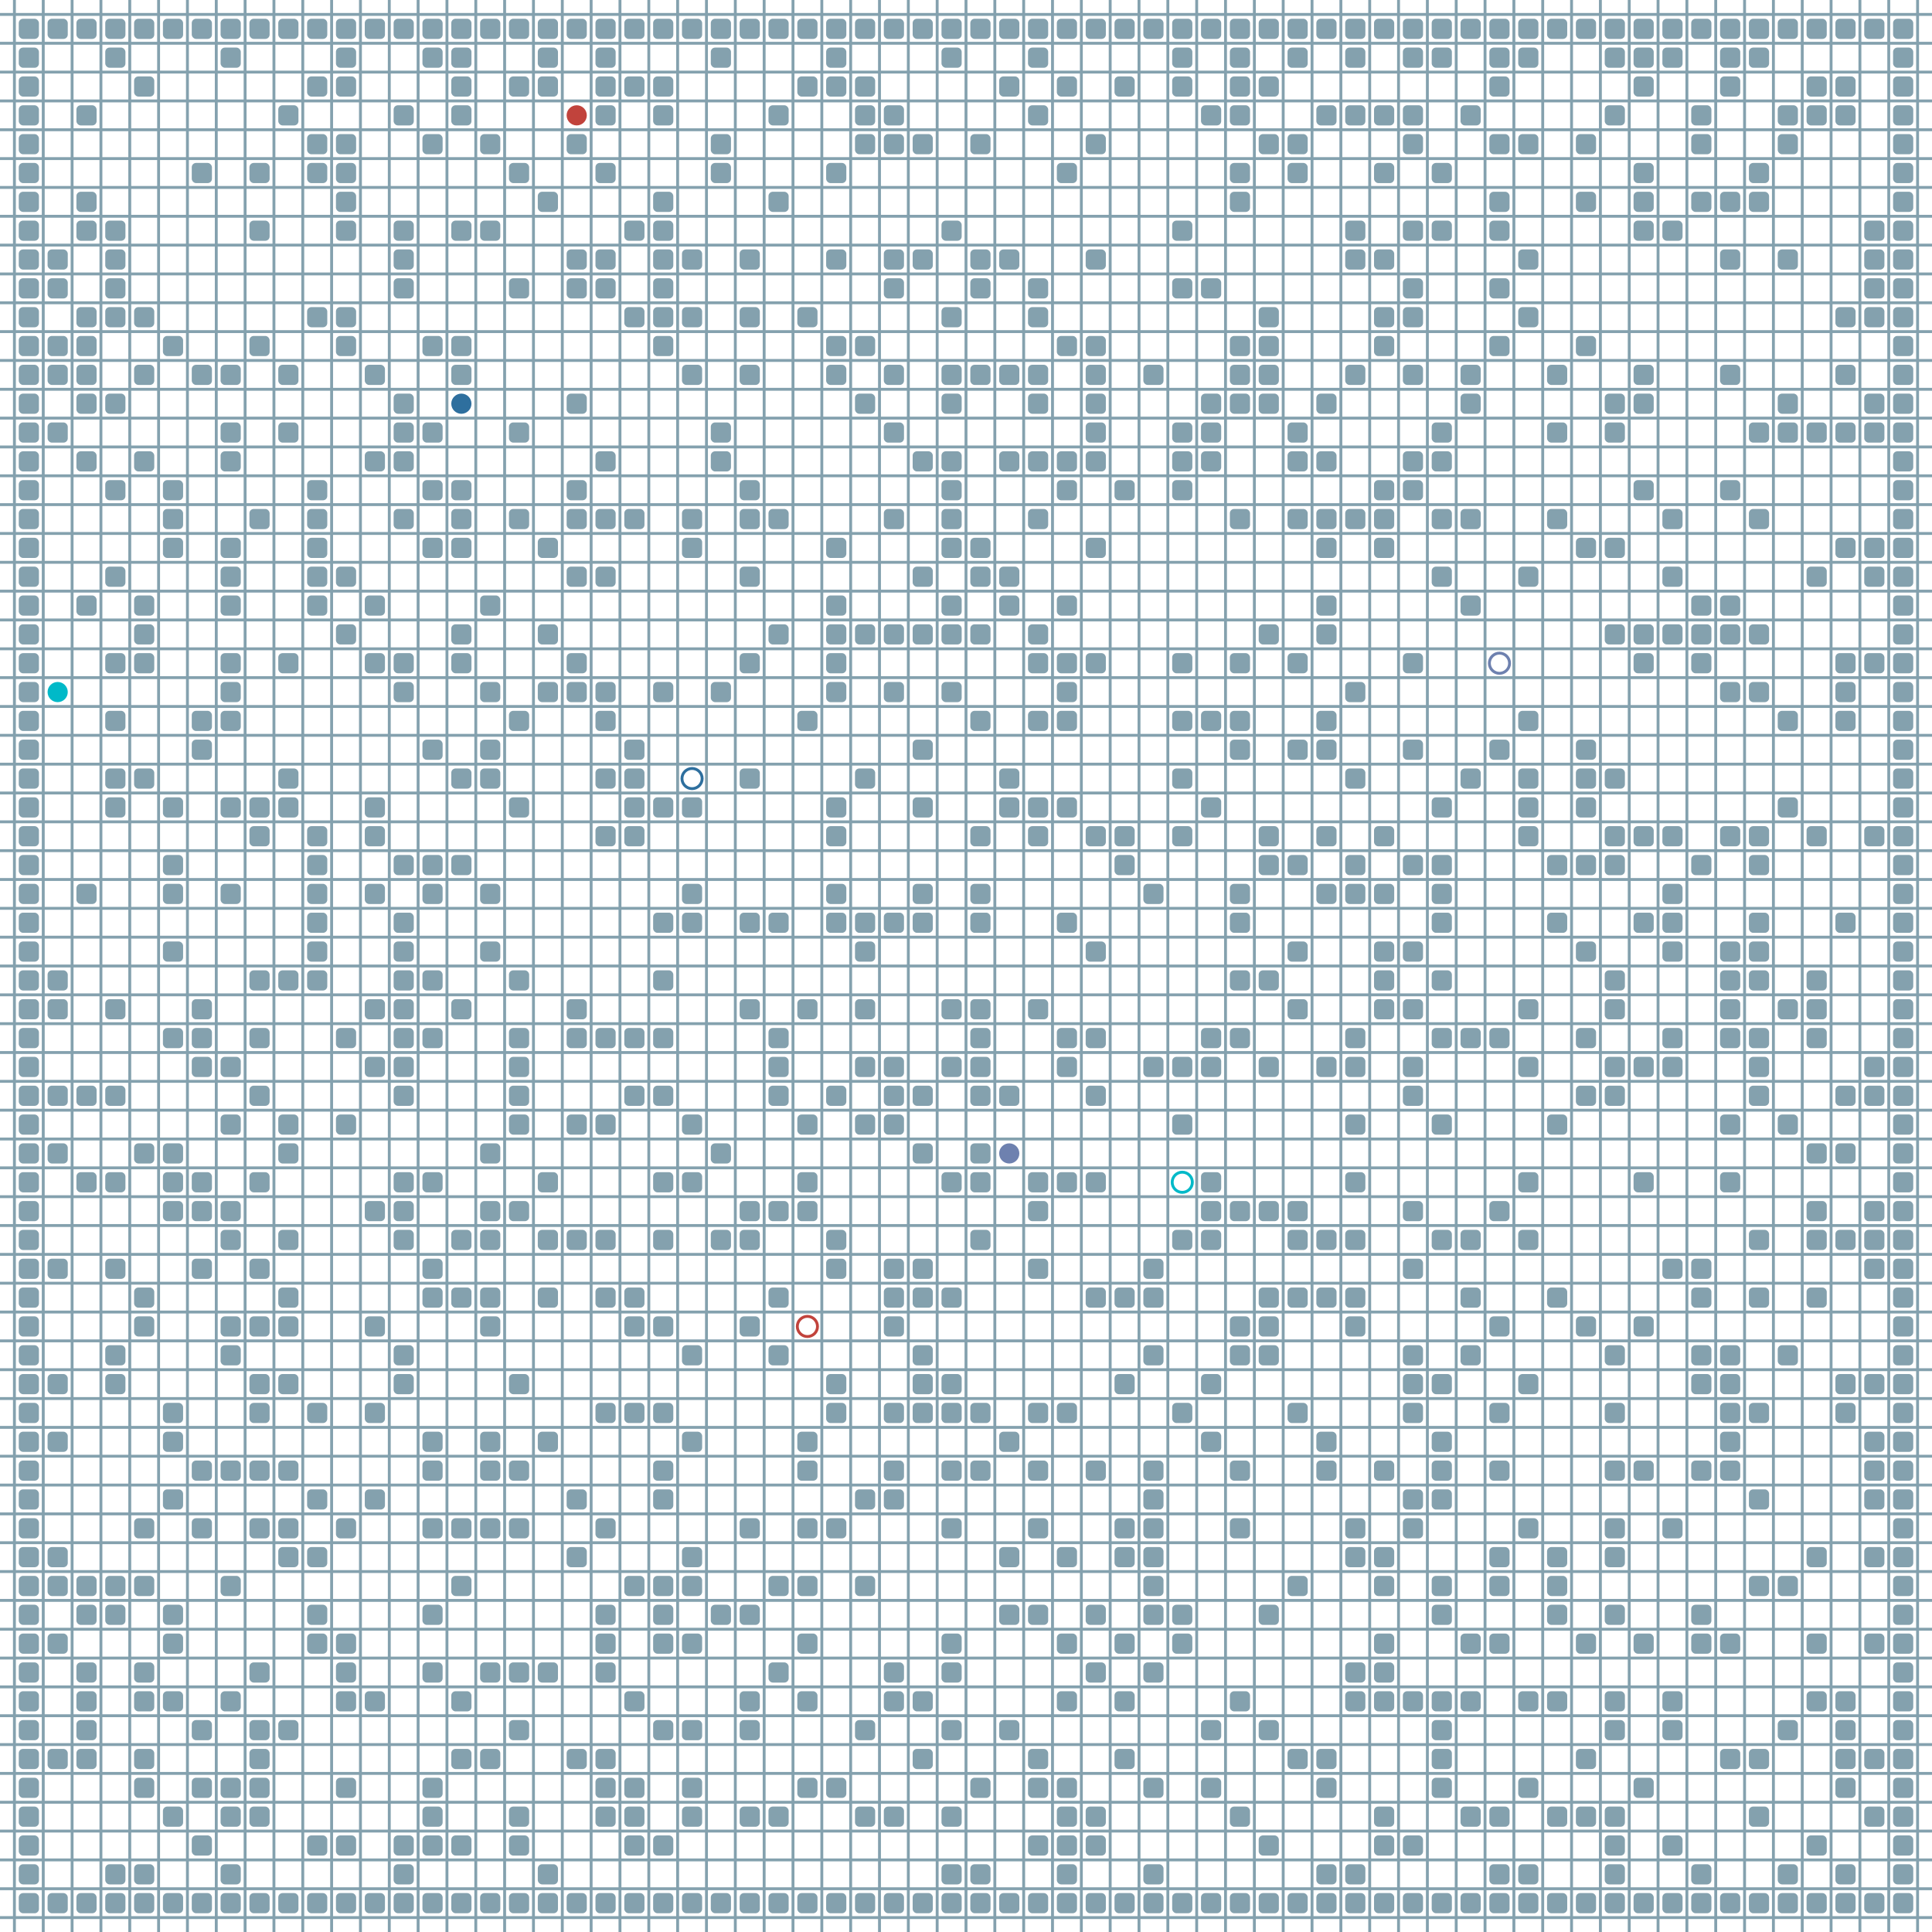 <?xml version="1.0" encoding="UTF-8"?>
        <svg xmlns="http://www.w3.org/2000/svg" xmlns:xlink="http://www.w3.org/1999/xlink"
             width="512" height="512" viewBox="0 -6700 6700 6700">
<defs>

        <rect id="obstacle" width="70" height="70" fill="#84A1AE" rx="15"/>
        <style>
        .line {stroke: #84A1AE; stroke-width: 10;}
        .agent {r: 35;}
        .target {fill: none; stroke-width: 10; r: 35;}
        </style>
        
</defs>

<line class="line" x1="-50.0" x2="-50.0" y1="0" y2="-6700" />
<line class="line" x1="50.0" x2="50.0" y1="0" y2="-6700" />
<line class="line" x1="150.0" x2="150.0" y1="0" y2="-6700" />
<line class="line" x1="250.0" x2="250.0" y1="0" y2="-6700" />
<line class="line" x1="350.0" x2="350.0" y1="0" y2="-6700" />
<line class="line" x1="450.0" x2="450.0" y1="0" y2="-6700" />
<line class="line" x1="550.0" x2="550.0" y1="0" y2="-6700" />
<line class="line" x1="650.0" x2="650.0" y1="0" y2="-6700" />
<line class="line" x1="750.0" x2="750.0" y1="0" y2="-6700" />
<line class="line" x1="850.0" x2="850.0" y1="0" y2="-6700" />
<line class="line" x1="950.0" x2="950.0" y1="0" y2="-6700" />
<line class="line" x1="1050.0" x2="1050.0" y1="0" y2="-6700" />
<line class="line" x1="1150.0" x2="1150.0" y1="0" y2="-6700" />
<line class="line" x1="1250.0" x2="1250.0" y1="0" y2="-6700" />
<line class="line" x1="1350.0" x2="1350.0" y1="0" y2="-6700" />
<line class="line" x1="1450.0" x2="1450.0" y1="0" y2="-6700" />
<line class="line" x1="1550.0" x2="1550.0" y1="0" y2="-6700" />
<line class="line" x1="1650.0" x2="1650.0" y1="0" y2="-6700" />
<line class="line" x1="1750.0" x2="1750.0" y1="0" y2="-6700" />
<line class="line" x1="1850.0" x2="1850.0" y1="0" y2="-6700" />
<line class="line" x1="1950.0" x2="1950.0" y1="0" y2="-6700" />
<line class="line" x1="2050.0" x2="2050.0" y1="0" y2="-6700" />
<line class="line" x1="2150.0" x2="2150.0" y1="0" y2="-6700" />
<line class="line" x1="2250.0" x2="2250.0" y1="0" y2="-6700" />
<line class="line" x1="2350.0" x2="2350.0" y1="0" y2="-6700" />
<line class="line" x1="2450.0" x2="2450.0" y1="0" y2="-6700" />
<line class="line" x1="2550.0" x2="2550.0" y1="0" y2="-6700" />
<line class="line" x1="2650.0" x2="2650.0" y1="0" y2="-6700" />
<line class="line" x1="2750.0" x2="2750.0" y1="0" y2="-6700" />
<line class="line" x1="2850.0" x2="2850.0" y1="0" y2="-6700" />
<line class="line" x1="2950.0" x2="2950.0" y1="0" y2="-6700" />
<line class="line" x1="3050.0" x2="3050.0" y1="0" y2="-6700" />
<line class="line" x1="3150.0" x2="3150.0" y1="0" y2="-6700" />
<line class="line" x1="3250.0" x2="3250.0" y1="0" y2="-6700" />
<line class="line" x1="3350.0" x2="3350.0" y1="0" y2="-6700" />
<line class="line" x1="3450.0" x2="3450.0" y1="0" y2="-6700" />
<line class="line" x1="3550.0" x2="3550.0" y1="0" y2="-6700" />
<line class="line" x1="3650.0" x2="3650.0" y1="0" y2="-6700" />
<line class="line" x1="3750.0" x2="3750.0" y1="0" y2="-6700" />
<line class="line" x1="3850.0" x2="3850.0" y1="0" y2="-6700" />
<line class="line" x1="3950.0" x2="3950.0" y1="0" y2="-6700" />
<line class="line" x1="4050.0" x2="4050.0" y1="0" y2="-6700" />
<line class="line" x1="4150.0" x2="4150.0" y1="0" y2="-6700" />
<line class="line" x1="4250.0" x2="4250.0" y1="0" y2="-6700" />
<line class="line" x1="4350.0" x2="4350.0" y1="0" y2="-6700" />
<line class="line" x1="4450.0" x2="4450.0" y1="0" y2="-6700" />
<line class="line" x1="4550.0" x2="4550.0" y1="0" y2="-6700" />
<line class="line" x1="4650.0" x2="4650.0" y1="0" y2="-6700" />
<line class="line" x1="4750.0" x2="4750.0" y1="0" y2="-6700" />
<line class="line" x1="4850.0" x2="4850.0" y1="0" y2="-6700" />
<line class="line" x1="4950.0" x2="4950.0" y1="0" y2="-6700" />
<line class="line" x1="5050.0" x2="5050.0" y1="0" y2="-6700" />
<line class="line" x1="5150.0" x2="5150.0" y1="0" y2="-6700" />
<line class="line" x1="5250.0" x2="5250.0" y1="0" y2="-6700" />
<line class="line" x1="5350.0" x2="5350.0" y1="0" y2="-6700" />
<line class="line" x1="5450.0" x2="5450.0" y1="0" y2="-6700" />
<line class="line" x1="5550.0" x2="5550.0" y1="0" y2="-6700" />
<line class="line" x1="5650.0" x2="5650.0" y1="0" y2="-6700" />
<line class="line" x1="5750.0" x2="5750.0" y1="0" y2="-6700" />
<line class="line" x1="5850.0" x2="5850.0" y1="0" y2="-6700" />
<line class="line" x1="5950.0" x2="5950.0" y1="0" y2="-6700" />
<line class="line" x1="6050.0" x2="6050.0" y1="0" y2="-6700" />
<line class="line" x1="6150.0" x2="6150.0" y1="0" y2="-6700" />
<line class="line" x1="6250.0" x2="6250.0" y1="0" y2="-6700" />
<line class="line" x1="6350.0" x2="6350.0" y1="0" y2="-6700" />
<line class="line" x1="6450.0" x2="6450.0" y1="0" y2="-6700" />
<line class="line" x1="6550.0" x2="6550.0" y1="0" y2="-6700" />
<line class="line" x1="6650.0" x2="6650.0" y1="0" y2="-6700" />
<line class="line" x1="0" x2="6700" y1="50.0" y2="50.0" />
<line class="line" x1="0" x2="6700" y1="-50.0" y2="-50.0" />
<line class="line" x1="0" x2="6700" y1="-150.0" y2="-150.0" />
<line class="line" x1="0" x2="6700" y1="-250.0" y2="-250.0" />
<line class="line" x1="0" x2="6700" y1="-350.0" y2="-350.0" />
<line class="line" x1="0" x2="6700" y1="-450.0" y2="-450.0" />
<line class="line" x1="0" x2="6700" y1="-550.0" y2="-550.0" />
<line class="line" x1="0" x2="6700" y1="-650.0" y2="-650.0" />
<line class="line" x1="0" x2="6700" y1="-750.0" y2="-750.0" />
<line class="line" x1="0" x2="6700" y1="-850.0" y2="-850.0" />
<line class="line" x1="0" x2="6700" y1="-950.0" y2="-950.0" />
<line class="line" x1="0" x2="6700" y1="-1050.0" y2="-1050.0" />
<line class="line" x1="0" x2="6700" y1="-1150.0" y2="-1150.0" />
<line class="line" x1="0" x2="6700" y1="-1250.0" y2="-1250.0" />
<line class="line" x1="0" x2="6700" y1="-1350.0" y2="-1350.0" />
<line class="line" x1="0" x2="6700" y1="-1450.0" y2="-1450.0" />
<line class="line" x1="0" x2="6700" y1="-1550.0" y2="-1550.0" />
<line class="line" x1="0" x2="6700" y1="-1650.0" y2="-1650.0" />
<line class="line" x1="0" x2="6700" y1="-1750.0" y2="-1750.0" />
<line class="line" x1="0" x2="6700" y1="-1850.0" y2="-1850.0" />
<line class="line" x1="0" x2="6700" y1="-1950.0" y2="-1950.0" />
<line class="line" x1="0" x2="6700" y1="-2050.0" y2="-2050.0" />
<line class="line" x1="0" x2="6700" y1="-2150.0" y2="-2150.0" />
<line class="line" x1="0" x2="6700" y1="-2250.0" y2="-2250.0" />
<line class="line" x1="0" x2="6700" y1="-2350.0" y2="-2350.0" />
<line class="line" x1="0" x2="6700" y1="-2450.0" y2="-2450.0" />
<line class="line" x1="0" x2="6700" y1="-2550.0" y2="-2550.0" />
<line class="line" x1="0" x2="6700" y1="-2650.0" y2="-2650.0" />
<line class="line" x1="0" x2="6700" y1="-2750.0" y2="-2750.0" />
<line class="line" x1="0" x2="6700" y1="-2850.0" y2="-2850.0" />
<line class="line" x1="0" x2="6700" y1="-2950.0" y2="-2950.0" />
<line class="line" x1="0" x2="6700" y1="-3050.0" y2="-3050.0" />
<line class="line" x1="0" x2="6700" y1="-3150.0" y2="-3150.0" />
<line class="line" x1="0" x2="6700" y1="-3250.0" y2="-3250.0" />
<line class="line" x1="0" x2="6700" y1="-3350.0" y2="-3350.0" />
<line class="line" x1="0" x2="6700" y1="-3450.0" y2="-3450.0" />
<line class="line" x1="0" x2="6700" y1="-3550.0" y2="-3550.0" />
<line class="line" x1="0" x2="6700" y1="-3650.0" y2="-3650.0" />
<line class="line" x1="0" x2="6700" y1="-3750.0" y2="-3750.0" />
<line class="line" x1="0" x2="6700" y1="-3850.0" y2="-3850.0" />
<line class="line" x1="0" x2="6700" y1="-3950.0" y2="-3950.0" />
<line class="line" x1="0" x2="6700" y1="-4050.0" y2="-4050.0" />
<line class="line" x1="0" x2="6700" y1="-4150.0" y2="-4150.0" />
<line class="line" x1="0" x2="6700" y1="-4250.0" y2="-4250.0" />
<line class="line" x1="0" x2="6700" y1="-4350.0" y2="-4350.0" />
<line class="line" x1="0" x2="6700" y1="-4450.0" y2="-4450.0" />
<line class="line" x1="0" x2="6700" y1="-4550.0" y2="-4550.0" />
<line class="line" x1="0" x2="6700" y1="-4650.0" y2="-4650.0" />
<line class="line" x1="0" x2="6700" y1="-4750.0" y2="-4750.0" />
<line class="line" x1="0" x2="6700" y1="-4850.0" y2="-4850.0" />
<line class="line" x1="0" x2="6700" y1="-4950.0" y2="-4950.0" />
<line class="line" x1="0" x2="6700" y1="-5050.0" y2="-5050.0" />
<line class="line" x1="0" x2="6700" y1="-5150.0" y2="-5150.0" />
<line class="line" x1="0" x2="6700" y1="-5250.0" y2="-5250.0" />
<line class="line" x1="0" x2="6700" y1="-5350.0" y2="-5350.0" />
<line class="line" x1="0" x2="6700" y1="-5450.0" y2="-5450.0" />
<line class="line" x1="0" x2="6700" y1="-5550.0" y2="-5550.0" />
<line class="line" x1="0" x2="6700" y1="-5650.0" y2="-5650.0" />
<line class="line" x1="0" x2="6700" y1="-5750.0" y2="-5750.0" />
<line class="line" x1="0" x2="6700" y1="-5850.0" y2="-5850.0" />
<line class="line" x1="0" x2="6700" y1="-5950.0" y2="-5950.0" />
<line class="line" x1="0" x2="6700" y1="-6050.0" y2="-6050.0" />
<line class="line" x1="0" x2="6700" y1="-6150.0" y2="-6150.0" />
<line class="line" x1="0" x2="6700" y1="-6250.0" y2="-6250.0" />
<line class="line" x1="0" x2="6700" y1="-6350.0" y2="-6350.0" />
<line class="line" x1="0" x2="6700" y1="-6450.0" y2="-6450.0" />
<line class="line" x1="0" x2="6700" y1="-6550.0" y2="-6550.0" />
<line class="line" x1="0" x2="6700" y1="-6650.0" y2="-6650.0" />
<use href="#obstacle" x="65" y="-135" />
<use href="#obstacle" x="65" y="-235" />
<use href="#obstacle" x="65" y="-335" />
<use href="#obstacle" x="65" y="-435" />
<use href="#obstacle" x="65" y="-535" />
<use href="#obstacle" x="65" y="-635" />
<use href="#obstacle" x="65" y="-735" />
<use href="#obstacle" x="65" y="-835" />
<use href="#obstacle" x="65" y="-935" />
<use href="#obstacle" x="65" y="-1035" />
<use href="#obstacle" x="65" y="-1135" />
<use href="#obstacle" x="65" y="-1235" />
<use href="#obstacle" x="65" y="-1335" />
<use href="#obstacle" x="65" y="-1435" />
<use href="#obstacle" x="65" y="-1535" />
<use href="#obstacle" x="65" y="-1635" />
<use href="#obstacle" x="65" y="-1735" />
<use href="#obstacle" x="65" y="-1835" />
<use href="#obstacle" x="65" y="-1935" />
<use href="#obstacle" x="65" y="-2035" />
<use href="#obstacle" x="65" y="-2135" />
<use href="#obstacle" x="65" y="-2235" />
<use href="#obstacle" x="65" y="-2335" />
<use href="#obstacle" x="65" y="-2435" />
<use href="#obstacle" x="65" y="-2535" />
<use href="#obstacle" x="65" y="-2635" />
<use href="#obstacle" x="65" y="-2735" />
<use href="#obstacle" x="65" y="-2835" />
<use href="#obstacle" x="65" y="-2935" />
<use href="#obstacle" x="65" y="-3035" />
<use href="#obstacle" x="65" y="-3135" />
<use href="#obstacle" x="65" y="-3235" />
<use href="#obstacle" x="65" y="-3335" />
<use href="#obstacle" x="65" y="-3435" />
<use href="#obstacle" x="65" y="-3535" />
<use href="#obstacle" x="65" y="-3635" />
<use href="#obstacle" x="65" y="-3735" />
<use href="#obstacle" x="65" y="-3835" />
<use href="#obstacle" x="65" y="-3935" />
<use href="#obstacle" x="65" y="-4035" />
<use href="#obstacle" x="65" y="-4135" />
<use href="#obstacle" x="65" y="-4235" />
<use href="#obstacle" x="65" y="-4335" />
<use href="#obstacle" x="65" y="-4435" />
<use href="#obstacle" x="65" y="-4535" />
<use href="#obstacle" x="65" y="-4635" />
<use href="#obstacle" x="65" y="-4735" />
<use href="#obstacle" x="65" y="-4835" />
<use href="#obstacle" x="65" y="-4935" />
<use href="#obstacle" x="65" y="-5035" />
<use href="#obstacle" x="65" y="-5135" />
<use href="#obstacle" x="65" y="-5235" />
<use href="#obstacle" x="65" y="-5335" />
<use href="#obstacle" x="65" y="-5435" />
<use href="#obstacle" x="65" y="-5535" />
<use href="#obstacle" x="65" y="-5635" />
<use href="#obstacle" x="65" y="-5735" />
<use href="#obstacle" x="65" y="-5835" />
<use href="#obstacle" x="65" y="-5935" />
<use href="#obstacle" x="65" y="-6035" />
<use href="#obstacle" x="65" y="-6135" />
<use href="#obstacle" x="65" y="-6235" />
<use href="#obstacle" x="65" y="-6335" />
<use href="#obstacle" x="65" y="-6435" />
<use href="#obstacle" x="65" y="-6535" />
<use href="#obstacle" x="65" y="-6635" />
<use href="#obstacle" x="165" y="-135" />
<use href="#obstacle" x="165" y="-635" />
<use href="#obstacle" x="165" y="-1035" />
<use href="#obstacle" x="165" y="-1235" />
<use href="#obstacle" x="165" y="-1335" />
<use href="#obstacle" x="165" y="-1735" />
<use href="#obstacle" x="165" y="-1935" />
<use href="#obstacle" x="165" y="-2335" />
<use href="#obstacle" x="165" y="-2735" />
<use href="#obstacle" x="165" y="-2935" />
<use href="#obstacle" x="165" y="-3235" />
<use href="#obstacle" x="165" y="-3335" />
<use href="#obstacle" x="165" y="-5235" />
<use href="#obstacle" x="165" y="-5435" />
<use href="#obstacle" x="165" y="-5535" />
<use href="#obstacle" x="165" y="-5735" />
<use href="#obstacle" x="165" y="-5835" />
<use href="#obstacle" x="165" y="-6635" />
<use href="#obstacle" x="265" y="-135" />
<use href="#obstacle" x="265" y="-635" />
<use href="#obstacle" x="265" y="-735" />
<use href="#obstacle" x="265" y="-835" />
<use href="#obstacle" x="265" y="-935" />
<use href="#obstacle" x="265" y="-1135" />
<use href="#obstacle" x="265" y="-1235" />
<use href="#obstacle" x="265" y="-2635" />
<use href="#obstacle" x="265" y="-2935" />
<use href="#obstacle" x="265" y="-3635" />
<use href="#obstacle" x="265" y="-4635" />
<use href="#obstacle" x="265" y="-5135" />
<use href="#obstacle" x="265" y="-5335" />
<use href="#obstacle" x="265" y="-5435" />
<use href="#obstacle" x="265" y="-5535" />
<use href="#obstacle" x="265" y="-5635" />
<use href="#obstacle" x="265" y="-5935" />
<use href="#obstacle" x="265" y="-6035" />
<use href="#obstacle" x="265" y="-6335" />
<use href="#obstacle" x="265" y="-6635" />
<use href="#obstacle" x="365" y="-135" />
<use href="#obstacle" x="365" y="-235" />
<use href="#obstacle" x="365" y="-1135" />
<use href="#obstacle" x="365" y="-1235" />
<use href="#obstacle" x="365" y="-1935" />
<use href="#obstacle" x="365" y="-2035" />
<use href="#obstacle" x="365" y="-2335" />
<use href="#obstacle" x="365" y="-2635" />
<use href="#obstacle" x="365" y="-2935" />
<use href="#obstacle" x="365" y="-3235" />
<use href="#obstacle" x="365" y="-3935" />
<use href="#obstacle" x="365" y="-4035" />
<use href="#obstacle" x="365" y="-4235" />
<use href="#obstacle" x="365" y="-4435" />
<use href="#obstacle" x="365" y="-4735" />
<use href="#obstacle" x="365" y="-5035" />
<use href="#obstacle" x="365" y="-5335" />
<use href="#obstacle" x="365" y="-5635" />
<use href="#obstacle" x="365" y="-5735" />
<use href="#obstacle" x="365" y="-5835" />
<use href="#obstacle" x="365" y="-5935" />
<use href="#obstacle" x="365" y="-6535" />
<use href="#obstacle" x="365" y="-6635" />
<use href="#obstacle" x="465" y="-135" />
<use href="#obstacle" x="465" y="-235" />
<use href="#obstacle" x="465" y="-535" />
<use href="#obstacle" x="465" y="-635" />
<use href="#obstacle" x="465" y="-835" />
<use href="#obstacle" x="465" y="-935" />
<use href="#obstacle" x="465" y="-1235" />
<use href="#obstacle" x="465" y="-1435" />
<use href="#obstacle" x="465" y="-2135" />
<use href="#obstacle" x="465" y="-2235" />
<use href="#obstacle" x="465" y="-2735" />
<use href="#obstacle" x="465" y="-4035" />
<use href="#obstacle" x="465" y="-4435" />
<use href="#obstacle" x="465" y="-4535" />
<use href="#obstacle" x="465" y="-4635" />
<use href="#obstacle" x="465" y="-5135" />
<use href="#obstacle" x="465" y="-5435" />
<use href="#obstacle" x="465" y="-5635" />
<use href="#obstacle" x="465" y="-6435" />
<use href="#obstacle" x="465" y="-6635" />
<use href="#obstacle" x="565" y="-135" />
<use href="#obstacle" x="565" y="-435" />
<use href="#obstacle" x="565" y="-835" />
<use href="#obstacle" x="565" y="-1035" />
<use href="#obstacle" x="565" y="-1135" />
<use href="#obstacle" x="565" y="-1535" />
<use href="#obstacle" x="565" y="-1735" />
<use href="#obstacle" x="565" y="-1835" />
<use href="#obstacle" x="565" y="-2535" />
<use href="#obstacle" x="565" y="-2635" />
<use href="#obstacle" x="565" y="-2735" />
<use href="#obstacle" x="565" y="-3135" />
<use href="#obstacle" x="565" y="-3435" />
<use href="#obstacle" x="565" y="-3635" />
<use href="#obstacle" x="565" y="-3735" />
<use href="#obstacle" x="565" y="-3935" />
<use href="#obstacle" x="565" y="-4835" />
<use href="#obstacle" x="565" y="-4935" />
<use href="#obstacle" x="565" y="-5035" />
<use href="#obstacle" x="565" y="-5535" />
<use href="#obstacle" x="565" y="-6635" />
<use href="#obstacle" x="665" y="-135" />
<use href="#obstacle" x="665" y="-335" />
<use href="#obstacle" x="665" y="-535" />
<use href="#obstacle" x="665" y="-735" />
<use href="#obstacle" x="665" y="-1435" />
<use href="#obstacle" x="665" y="-1635" />
<use href="#obstacle" x="665" y="-2335" />
<use href="#obstacle" x="665" y="-2535" />
<use href="#obstacle" x="665" y="-2635" />
<use href="#obstacle" x="665" y="-3035" />
<use href="#obstacle" x="665" y="-3135" />
<use href="#obstacle" x="665" y="-3235" />
<use href="#obstacle" x="665" y="-4135" />
<use href="#obstacle" x="665" y="-4235" />
<use href="#obstacle" x="665" y="-5435" />
<use href="#obstacle" x="665" y="-6135" />
<use href="#obstacle" x="665" y="-6635" />
<use href="#obstacle" x="765" y="-135" />
<use href="#obstacle" x="765" y="-235" />
<use href="#obstacle" x="765" y="-435" />
<use href="#obstacle" x="765" y="-535" />
<use href="#obstacle" x="765" y="-835" />
<use href="#obstacle" x="765" y="-1235" />
<use href="#obstacle" x="765" y="-1635" />
<use href="#obstacle" x="765" y="-2035" />
<use href="#obstacle" x="765" y="-2135" />
<use href="#obstacle" x="765" y="-2435" />
<use href="#obstacle" x="765" y="-2535" />
<use href="#obstacle" x="765" y="-2835" />
<use href="#obstacle" x="765" y="-3035" />
<use href="#obstacle" x="765" y="-3635" />
<use href="#obstacle" x="765" y="-3935" />
<use href="#obstacle" x="765" y="-4235" />
<use href="#obstacle" x="765" y="-4335" />
<use href="#obstacle" x="765" y="-4435" />
<use href="#obstacle" x="765" y="-4635" />
<use href="#obstacle" x="765" y="-4735" />
<use href="#obstacle" x="765" y="-4835" />
<use href="#obstacle" x="765" y="-5135" />
<use href="#obstacle" x="765" y="-5235" />
<use href="#obstacle" x="765" y="-5435" />
<use href="#obstacle" x="765" y="-6535" />
<use href="#obstacle" x="765" y="-6635" />
<use href="#obstacle" x="865" y="-135" />
<use href="#obstacle" x="865" y="-435" />
<use href="#obstacle" x="865" y="-535" />
<use href="#obstacle" x="865" y="-635" />
<use href="#obstacle" x="865" y="-735" />
<use href="#obstacle" x="865" y="-935" />
<use href="#obstacle" x="865" y="-1435" />
<use href="#obstacle" x="865" y="-1635" />
<use href="#obstacle" x="865" y="-1835" />
<use href="#obstacle" x="865" y="-1935" />
<use href="#obstacle" x="865" y="-2135" />
<use href="#obstacle" x="865" y="-2335" />
<use href="#obstacle" x="865" y="-2635" />
<use href="#obstacle" x="865" y="-2935" />
<use href="#obstacle" x="865" y="-3135" />
<use href="#obstacle" x="865" y="-3335" />
<use href="#obstacle" x="865" y="-3835" />
<use href="#obstacle" x="865" y="-3935" />
<use href="#obstacle" x="865" y="-4935" />
<use href="#obstacle" x="865" y="-5535" />
<use href="#obstacle" x="865" y="-5935" />
<use href="#obstacle" x="865" y="-6135" />
<use href="#obstacle" x="865" y="-6635" />
<use href="#obstacle" x="965" y="-135" />
<use href="#obstacle" x="965" y="-735" />
<use href="#obstacle" x="965" y="-1335" />
<use href="#obstacle" x="965" y="-1435" />
<use href="#obstacle" x="965" y="-1635" />
<use href="#obstacle" x="965" y="-1935" />
<use href="#obstacle" x="965" y="-2135" />
<use href="#obstacle" x="965" y="-2235" />
<use href="#obstacle" x="965" y="-2435" />
<use href="#obstacle" x="965" y="-2735" />
<use href="#obstacle" x="965" y="-2835" />
<use href="#obstacle" x="965" y="-3335" />
<use href="#obstacle" x="965" y="-3935" />
<use href="#obstacle" x="965" y="-4035" />
<use href="#obstacle" x="965" y="-4435" />
<use href="#obstacle" x="965" y="-5235" />
<use href="#obstacle" x="965" y="-5435" />
<use href="#obstacle" x="965" y="-6335" />
<use href="#obstacle" x="965" y="-6635" />
<use href="#obstacle" x="1065" y="-135" />
<use href="#obstacle" x="1065" y="-335" />
<use href="#obstacle" x="1065" y="-1035" />
<use href="#obstacle" x="1065" y="-1135" />
<use href="#obstacle" x="1065" y="-1335" />
<use href="#obstacle" x="1065" y="-1535" />
<use href="#obstacle" x="1065" y="-1835" />
<use href="#obstacle" x="1065" y="-3335" />
<use href="#obstacle" x="1065" y="-3435" />
<use href="#obstacle" x="1065" y="-3535" />
<use href="#obstacle" x="1065" y="-3635" />
<use href="#obstacle" x="1065" y="-3735" />
<use href="#obstacle" x="1065" y="-3835" />
<use href="#obstacle" x="1065" y="-4635" />
<use href="#obstacle" x="1065" y="-4735" />
<use href="#obstacle" x="1065" y="-4835" />
<use href="#obstacle" x="1065" y="-4935" />
<use href="#obstacle" x="1065" y="-5035" />
<use href="#obstacle" x="1065" y="-5635" />
<use href="#obstacle" x="1065" y="-6135" />
<use href="#obstacle" x="1065" y="-6235" />
<use href="#obstacle" x="1065" y="-6435" />
<use href="#obstacle" x="1065" y="-6635" />
<use href="#obstacle" x="1165" y="-135" />
<use href="#obstacle" x="1165" y="-335" />
<use href="#obstacle" x="1165" y="-535" />
<use href="#obstacle" x="1165" y="-835" />
<use href="#obstacle" x="1165" y="-935" />
<use href="#obstacle" x="1165" y="-1035" />
<use href="#obstacle" x="1165" y="-1435" />
<use href="#obstacle" x="1165" y="-2835" />
<use href="#obstacle" x="1165" y="-3135" />
<use href="#obstacle" x="1165" y="-4535" />
<use href="#obstacle" x="1165" y="-4735" />
<use href="#obstacle" x="1165" y="-5535" />
<use href="#obstacle" x="1165" y="-5635" />
<use href="#obstacle" x="1165" y="-5935" />
<use href="#obstacle" x="1165" y="-6035" />
<use href="#obstacle" x="1165" y="-6135" />
<use href="#obstacle" x="1165" y="-6235" />
<use href="#obstacle" x="1165" y="-6435" />
<use href="#obstacle" x="1165" y="-6535" />
<use href="#obstacle" x="1165" y="-6635" />
<use href="#obstacle" x="1265" y="-135" />
<use href="#obstacle" x="1265" y="-835" />
<use href="#obstacle" x="1265" y="-1535" />
<use href="#obstacle" x="1265" y="-1835" />
<use href="#obstacle" x="1265" y="-2135" />
<use href="#obstacle" x="1265" y="-2535" />
<use href="#obstacle" x="1265" y="-3035" />
<use href="#obstacle" x="1265" y="-3235" />
<use href="#obstacle" x="1265" y="-3635" />
<use href="#obstacle" x="1265" y="-3835" />
<use href="#obstacle" x="1265" y="-3935" />
<use href="#obstacle" x="1265" y="-4435" />
<use href="#obstacle" x="1265" y="-4635" />
<use href="#obstacle" x="1265" y="-5135" />
<use href="#obstacle" x="1265" y="-5435" />
<use href="#obstacle" x="1265" y="-6635" />
<use href="#obstacle" x="1365" y="-135" />
<use href="#obstacle" x="1365" y="-235" />
<use href="#obstacle" x="1365" y="-335" />
<use href="#obstacle" x="1365" y="-1935" />
<use href="#obstacle" x="1365" y="-2035" />
<use href="#obstacle" x="1365" y="-2435" />
<use href="#obstacle" x="1365" y="-2535" />
<use href="#obstacle" x="1365" y="-2635" />
<use href="#obstacle" x="1365" y="-2935" />
<use href="#obstacle" x="1365" y="-3035" />
<use href="#obstacle" x="1365" y="-3135" />
<use href="#obstacle" x="1365" y="-3235" />
<use href="#obstacle" x="1365" y="-3335" />
<use href="#obstacle" x="1365" y="-3435" />
<use href="#obstacle" x="1365" y="-3535" />
<use href="#obstacle" x="1365" y="-3735" />
<use href="#obstacle" x="1365" y="-4335" />
<use href="#obstacle" x="1365" y="-4435" />
<use href="#obstacle" x="1365" y="-4935" />
<use href="#obstacle" x="1365" y="-5135" />
<use href="#obstacle" x="1365" y="-5235" />
<use href="#obstacle" x="1365" y="-5335" />
<use href="#obstacle" x="1365" y="-5735" />
<use href="#obstacle" x="1365" y="-5835" />
<use href="#obstacle" x="1365" y="-5935" />
<use href="#obstacle" x="1365" y="-6335" />
<use href="#obstacle" x="1365" y="-6635" />
<use href="#obstacle" x="1465" y="-135" />
<use href="#obstacle" x="1465" y="-335" />
<use href="#obstacle" x="1465" y="-435" />
<use href="#obstacle" x="1465" y="-535" />
<use href="#obstacle" x="1465" y="-935" />
<use href="#obstacle" x="1465" y="-1135" />
<use href="#obstacle" x="1465" y="-1435" />
<use href="#obstacle" x="1465" y="-1635" />
<use href="#obstacle" x="1465" y="-1735" />
<use href="#obstacle" x="1465" y="-2235" />
<use href="#obstacle" x="1465" y="-2335" />
<use href="#obstacle" x="1465" y="-2635" />
<use href="#obstacle" x="1465" y="-3135" />
<use href="#obstacle" x="1465" y="-3335" />
<use href="#obstacle" x="1465" y="-3635" />
<use href="#obstacle" x="1465" y="-3735" />
<use href="#obstacle" x="1465" y="-4135" />
<use href="#obstacle" x="1465" y="-4835" />
<use href="#obstacle" x="1465" y="-5035" />
<use href="#obstacle" x="1465" y="-5235" />
<use href="#obstacle" x="1465" y="-5535" />
<use href="#obstacle" x="1465" y="-6235" />
<use href="#obstacle" x="1465" y="-6535" />
<use href="#obstacle" x="1465" y="-6635" />
<use href="#obstacle" x="1565" y="-135" />
<use href="#obstacle" x="1565" y="-335" />
<use href="#obstacle" x="1565" y="-635" />
<use href="#obstacle" x="1565" y="-835" />
<use href="#obstacle" x="1565" y="-1235" />
<use href="#obstacle" x="1565" y="-1435" />
<use href="#obstacle" x="1565" y="-2235" />
<use href="#obstacle" x="1565" y="-2435" />
<use href="#obstacle" x="1565" y="-3235" />
<use href="#obstacle" x="1565" y="-3735" />
<use href="#obstacle" x="1565" y="-4035" />
<use href="#obstacle" x="1565" y="-4435" />
<use href="#obstacle" x="1565" y="-4535" />
<use href="#obstacle" x="1565" y="-4835" />
<use href="#obstacle" x="1565" y="-4935" />
<use href="#obstacle" x="1565" y="-5035" />
<use href="#obstacle" x="1565" y="-5435" />
<use href="#obstacle" x="1565" y="-5535" />
<use href="#obstacle" x="1565" y="-5935" />
<use href="#obstacle" x="1565" y="-6335" />
<use href="#obstacle" x="1565" y="-6435" />
<use href="#obstacle" x="1565" y="-6535" />
<use href="#obstacle" x="1565" y="-6635" />
<use href="#obstacle" x="1665" y="-135" />
<use href="#obstacle" x="1665" y="-635" />
<use href="#obstacle" x="1665" y="-935" />
<use href="#obstacle" x="1665" y="-1435" />
<use href="#obstacle" x="1665" y="-1635" />
<use href="#obstacle" x="1665" y="-1735" />
<use href="#obstacle" x="1665" y="-2135" />
<use href="#obstacle" x="1665" y="-2235" />
<use href="#obstacle" x="1665" y="-2435" />
<use href="#obstacle" x="1665" y="-2535" />
<use href="#obstacle" x="1665" y="-2735" />
<use href="#obstacle" x="1665" y="-3435" />
<use href="#obstacle" x="1665" y="-3635" />
<use href="#obstacle" x="1665" y="-4035" />
<use href="#obstacle" x="1665" y="-4135" />
<use href="#obstacle" x="1665" y="-4335" />
<use href="#obstacle" x="1665" y="-4635" />
<use href="#obstacle" x="1665" y="-5935" />
<use href="#obstacle" x="1665" y="-6235" />
<use href="#obstacle" x="1665" y="-6635" />
<use href="#obstacle" x="1765" y="-135" />
<use href="#obstacle" x="1765" y="-335" />
<use href="#obstacle" x="1765" y="-435" />
<use href="#obstacle" x="1765" y="-735" />
<use href="#obstacle" x="1765" y="-935" />
<use href="#obstacle" x="1765" y="-1435" />
<use href="#obstacle" x="1765" y="-1635" />
<use href="#obstacle" x="1765" y="-1935" />
<use href="#obstacle" x="1765" y="-2535" />
<use href="#obstacle" x="1765" y="-2835" />
<use href="#obstacle" x="1765" y="-2935" />
<use href="#obstacle" x="1765" y="-3035" />
<use href="#obstacle" x="1765" y="-3135" />
<use href="#obstacle" x="1765" y="-3335" />
<use href="#obstacle" x="1765" y="-3935" />
<use href="#obstacle" x="1765" y="-4235" />
<use href="#obstacle" x="1765" y="-4935" />
<use href="#obstacle" x="1765" y="-5235" />
<use href="#obstacle" x="1765" y="-5735" />
<use href="#obstacle" x="1765" y="-6135" />
<use href="#obstacle" x="1765" y="-6435" />
<use href="#obstacle" x="1765" y="-6635" />
<use href="#obstacle" x="1865" y="-135" />
<use href="#obstacle" x="1865" y="-235" />
<use href="#obstacle" x="1865" y="-935" />
<use href="#obstacle" x="1865" y="-1735" />
<use href="#obstacle" x="1865" y="-2235" />
<use href="#obstacle" x="1865" y="-2435" />
<use href="#obstacle" x="1865" y="-2635" />
<use href="#obstacle" x="1865" y="-4335" />
<use href="#obstacle" x="1865" y="-4535" />
<use href="#obstacle" x="1865" y="-4835" />
<use href="#obstacle" x="1865" y="-6035" />
<use href="#obstacle" x="1865" y="-6435" />
<use href="#obstacle" x="1865" y="-6535" />
<use href="#obstacle" x="1865" y="-6635" />
<use href="#obstacle" x="1965" y="-135" />
<use href="#obstacle" x="1965" y="-635" />
<use href="#obstacle" x="1965" y="-1335" />
<use href="#obstacle" x="1965" y="-1535" />
<use href="#obstacle" x="1965" y="-2435" />
<use href="#obstacle" x="1965" y="-2835" />
<use href="#obstacle" x="1965" y="-3135" />
<use href="#obstacle" x="1965" y="-3235" />
<use href="#obstacle" x="1965" y="-4335" />
<use href="#obstacle" x="1965" y="-4435" />
<use href="#obstacle" x="1965" y="-4735" />
<use href="#obstacle" x="1965" y="-4935" />
<use href="#obstacle" x="1965" y="-5035" />
<use href="#obstacle" x="1965" y="-5335" />
<use href="#obstacle" x="1965" y="-5735" />
<use href="#obstacle" x="1965" y="-5835" />
<use href="#obstacle" x="1965" y="-6235" />
<use href="#obstacle" x="1965" y="-6635" />
<use href="#obstacle" x="2065" y="-135" />
<use href="#obstacle" x="2065" y="-435" />
<use href="#obstacle" x="2065" y="-535" />
<use href="#obstacle" x="2065" y="-635" />
<use href="#obstacle" x="2065" y="-935" />
<use href="#obstacle" x="2065" y="-1035" />
<use href="#obstacle" x="2065" y="-1135" />
<use href="#obstacle" x="2065" y="-1435" />
<use href="#obstacle" x="2065" y="-1835" />
<use href="#obstacle" x="2065" y="-2235" />
<use href="#obstacle" x="2065" y="-2435" />
<use href="#obstacle" x="2065" y="-2835" />
<use href="#obstacle" x="2065" y="-3135" />
<use href="#obstacle" x="2065" y="-3835" />
<use href="#obstacle" x="2065" y="-4035" />
<use href="#obstacle" x="2065" y="-4235" />
<use href="#obstacle" x="2065" y="-4335" />
<use href="#obstacle" x="2065" y="-4735" />
<use href="#obstacle" x="2065" y="-4935" />
<use href="#obstacle" x="2065" y="-5135" />
<use href="#obstacle" x="2065" y="-5735" />
<use href="#obstacle" x="2065" y="-5835" />
<use href="#obstacle" x="2065" y="-6135" />
<use href="#obstacle" x="2065" y="-6335" />
<use href="#obstacle" x="2065" y="-6435" />
<use href="#obstacle" x="2065" y="-6535" />
<use href="#obstacle" x="2065" y="-6635" />
<use href="#obstacle" x="2165" y="-135" />
<use href="#obstacle" x="2165" y="-335" />
<use href="#obstacle" x="2165" y="-435" />
<use href="#obstacle" x="2165" y="-535" />
<use href="#obstacle" x="2165" y="-835" />
<use href="#obstacle" x="2165" y="-1235" />
<use href="#obstacle" x="2165" y="-1835" />
<use href="#obstacle" x="2165" y="-2135" />
<use href="#obstacle" x="2165" y="-2235" />
<use href="#obstacle" x="2165" y="-2935" />
<use href="#obstacle" x="2165" y="-3135" />
<use href="#obstacle" x="2165" y="-3835" />
<use href="#obstacle" x="2165" y="-3935" />
<use href="#obstacle" x="2165" y="-4035" />
<use href="#obstacle" x="2165" y="-4135" />
<use href="#obstacle" x="2165" y="-4935" />
<use href="#obstacle" x="2165" y="-5635" />
<use href="#obstacle" x="2165" y="-5935" />
<use href="#obstacle" x="2165" y="-6435" />
<use href="#obstacle" x="2165" y="-6635" />
<use href="#obstacle" x="2265" y="-135" />
<use href="#obstacle" x="2265" y="-335" />
<use href="#obstacle" x="2265" y="-735" />
<use href="#obstacle" x="2265" y="-1035" />
<use href="#obstacle" x="2265" y="-1135" />
<use href="#obstacle" x="2265" y="-1235" />
<use href="#obstacle" x="2265" y="-1535" />
<use href="#obstacle" x="2265" y="-1635" />
<use href="#obstacle" x="2265" y="-1835" />
<use href="#obstacle" x="2265" y="-2135" />
<use href="#obstacle" x="2265" y="-2435" />
<use href="#obstacle" x="2265" y="-2635" />
<use href="#obstacle" x="2265" y="-2935" />
<use href="#obstacle" x="2265" y="-3135" />
<use href="#obstacle" x="2265" y="-3335" />
<use href="#obstacle" x="2265" y="-3535" />
<use href="#obstacle" x="2265" y="-3935" />
<use href="#obstacle" x="2265" y="-4335" />
<use href="#obstacle" x="2265" y="-5535" />
<use href="#obstacle" x="2265" y="-5635" />
<use href="#obstacle" x="2265" y="-5735" />
<use href="#obstacle" x="2265" y="-5835" />
<use href="#obstacle" x="2265" y="-5935" />
<use href="#obstacle" x="2265" y="-6035" />
<use href="#obstacle" x="2265" y="-6335" />
<use href="#obstacle" x="2265" y="-6435" />
<use href="#obstacle" x="2265" y="-6635" />
<use href="#obstacle" x="2365" y="-135" />
<use href="#obstacle" x="2365" y="-435" />
<use href="#obstacle" x="2365" y="-535" />
<use href="#obstacle" x="2365" y="-735" />
<use href="#obstacle" x="2365" y="-1035" />
<use href="#obstacle" x="2365" y="-1235" />
<use href="#obstacle" x="2365" y="-1335" />
<use href="#obstacle" x="2365" y="-1735" />
<use href="#obstacle" x="2365" y="-2035" />
<use href="#obstacle" x="2365" y="-2635" />
<use href="#obstacle" x="2365" y="-2835" />
<use href="#obstacle" x="2365" y="-3535" />
<use href="#obstacle" x="2365" y="-3635" />
<use href="#obstacle" x="2365" y="-3935" />
<use href="#obstacle" x="2365" y="-4835" />
<use href="#obstacle" x="2365" y="-4935" />
<use href="#obstacle" x="2365" y="-5435" />
<use href="#obstacle" x="2365" y="-5635" />
<use href="#obstacle" x="2365" y="-5835" />
<use href="#obstacle" x="2365" y="-6635" />
<use href="#obstacle" x="2465" y="-135" />
<use href="#obstacle" x="2465" y="-1135" />
<use href="#obstacle" x="2465" y="-2435" />
<use href="#obstacle" x="2465" y="-2735" />
<use href="#obstacle" x="2465" y="-4335" />
<use href="#obstacle" x="2465" y="-5135" />
<use href="#obstacle" x="2465" y="-5235" />
<use href="#obstacle" x="2465" y="-6135" />
<use href="#obstacle" x="2465" y="-6235" />
<use href="#obstacle" x="2465" y="-6535" />
<use href="#obstacle" x="2465" y="-6635" />
<use href="#obstacle" x="2565" y="-135" />
<use href="#obstacle" x="2565" y="-435" />
<use href="#obstacle" x="2565" y="-735" />
<use href="#obstacle" x="2565" y="-835" />
<use href="#obstacle" x="2565" y="-1135" />
<use href="#obstacle" x="2565" y="-1435" />
<use href="#obstacle" x="2565" y="-2135" />
<use href="#obstacle" x="2565" y="-2435" />
<use href="#obstacle" x="2565" y="-2535" />
<use href="#obstacle" x="2565" y="-3235" />
<use href="#obstacle" x="2565" y="-3535" />
<use href="#obstacle" x="2565" y="-4035" />
<use href="#obstacle" x="2565" y="-4435" />
<use href="#obstacle" x="2565" y="-4735" />
<use href="#obstacle" x="2565" y="-4935" />
<use href="#obstacle" x="2565" y="-5035" />
<use href="#obstacle" x="2565" y="-5435" />
<use href="#obstacle" x="2565" y="-5635" />
<use href="#obstacle" x="2565" y="-5835" />
<use href="#obstacle" x="2565" y="-6635" />
<use href="#obstacle" x="2665" y="-135" />
<use href="#obstacle" x="2665" y="-435" />
<use href="#obstacle" x="2665" y="-935" />
<use href="#obstacle" x="2665" y="-1235" />
<use href="#obstacle" x="2665" y="-2035" />
<use href="#obstacle" x="2665" y="-2235" />
<use href="#obstacle" x="2665" y="-2535" />
<use href="#obstacle" x="2665" y="-2935" />
<use href="#obstacle" x="2665" y="-3035" />
<use href="#obstacle" x="2665" y="-3135" />
<use href="#obstacle" x="2665" y="-3535" />
<use href="#obstacle" x="2665" y="-4535" />
<use href="#obstacle" x="2665" y="-4935" />
<use href="#obstacle" x="2665" y="-6035" />
<use href="#obstacle" x="2665" y="-6335" />
<use href="#obstacle" x="2665" y="-6635" />
<use href="#obstacle" x="2765" y="-135" />
<use href="#obstacle" x="2765" y="-535" />
<use href="#obstacle" x="2765" y="-835" />
<use href="#obstacle" x="2765" y="-1035" />
<use href="#obstacle" x="2765" y="-1235" />
<use href="#obstacle" x="2765" y="-1435" />
<use href="#obstacle" x="2765" y="-1635" />
<use href="#obstacle" x="2765" y="-1735" />
<use href="#obstacle" x="2765" y="-2535" />
<use href="#obstacle" x="2765" y="-2635" />
<use href="#obstacle" x="2765" y="-2835" />
<use href="#obstacle" x="2765" y="-3235" />
<use href="#obstacle" x="2765" y="-4235" />
<use href="#obstacle" x="2765" y="-5635" />
<use href="#obstacle" x="2765" y="-6435" />
<use href="#obstacle" x="2765" y="-6635" />
<use href="#obstacle" x="2865" y="-135" />
<use href="#obstacle" x="2865" y="-535" />
<use href="#obstacle" x="2865" y="-1435" />
<use href="#obstacle" x="2865" y="-1835" />
<use href="#obstacle" x="2865" y="-1935" />
<use href="#obstacle" x="2865" y="-2335" />
<use href="#obstacle" x="2865" y="-2435" />
<use href="#obstacle" x="2865" y="-2935" />
<use href="#obstacle" x="2865" y="-3535" />
<use href="#obstacle" x="2865" y="-3635" />
<use href="#obstacle" x="2865" y="-3835" />
<use href="#obstacle" x="2865" y="-3935" />
<use href="#obstacle" x="2865" y="-4335" />
<use href="#obstacle" x="2865" y="-4435" />
<use href="#obstacle" x="2865" y="-4535" />
<use href="#obstacle" x="2865" y="-4635" />
<use href="#obstacle" x="2865" y="-4835" />
<use href="#obstacle" x="2865" y="-5435" />
<use href="#obstacle" x="2865" y="-5535" />
<use href="#obstacle" x="2865" y="-5835" />
<use href="#obstacle" x="2865" y="-6135" />
<use href="#obstacle" x="2865" y="-6435" />
<use href="#obstacle" x="2865" y="-6535" />
<use href="#obstacle" x="2865" y="-6635" />
<use href="#obstacle" x="2965" y="-135" />
<use href="#obstacle" x="2965" y="-435" />
<use href="#obstacle" x="2965" y="-735" />
<use href="#obstacle" x="2965" y="-1235" />
<use href="#obstacle" x="2965" y="-1535" />
<use href="#obstacle" x="2965" y="-2835" />
<use href="#obstacle" x="2965" y="-3035" />
<use href="#obstacle" x="2965" y="-3235" />
<use href="#obstacle" x="2965" y="-3435" />
<use href="#obstacle" x="2965" y="-3535" />
<use href="#obstacle" x="2965" y="-4035" />
<use href="#obstacle" x="2965" y="-4535" />
<use href="#obstacle" x="2965" y="-5335" />
<use href="#obstacle" x="2965" y="-5535" />
<use href="#obstacle" x="2965" y="-6235" />
<use href="#obstacle" x="2965" y="-6335" />
<use href="#obstacle" x="2965" y="-6435" />
<use href="#obstacle" x="2965" y="-6635" />
<use href="#obstacle" x="3065" y="-135" />
<use href="#obstacle" x="3065" y="-435" />
<use href="#obstacle" x="3065" y="-835" />
<use href="#obstacle" x="3065" y="-935" />
<use href="#obstacle" x="3065" y="-1535" />
<use href="#obstacle" x="3065" y="-1635" />
<use href="#obstacle" x="3065" y="-1835" />
<use href="#obstacle" x="3065" y="-2135" />
<use href="#obstacle" x="3065" y="-2235" />
<use href="#obstacle" x="3065" y="-2335" />
<use href="#obstacle" x="3065" y="-2835" />
<use href="#obstacle" x="3065" y="-2935" />
<use href="#obstacle" x="3065" y="-3035" />
<use href="#obstacle" x="3065" y="-3535" />
<use href="#obstacle" x="3065" y="-4335" />
<use href="#obstacle" x="3065" y="-4535" />
<use href="#obstacle" x="3065" y="-4935" />
<use href="#obstacle" x="3065" y="-5235" />
<use href="#obstacle" x="3065" y="-5435" />
<use href="#obstacle" x="3065" y="-5735" />
<use href="#obstacle" x="3065" y="-5835" />
<use href="#obstacle" x="3065" y="-6235" />
<use href="#obstacle" x="3065" y="-6335" />
<use href="#obstacle" x="3065" y="-6635" />
<use href="#obstacle" x="3165" y="-135" />
<use href="#obstacle" x="3165" y="-635" />
<use href="#obstacle" x="3165" y="-835" />
<use href="#obstacle" x="3165" y="-1835" />
<use href="#obstacle" x="3165" y="-1935" />
<use href="#obstacle" x="3165" y="-2035" />
<use href="#obstacle" x="3165" y="-2235" />
<use href="#obstacle" x="3165" y="-2335" />
<use href="#obstacle" x="3165" y="-2735" />
<use href="#obstacle" x="3165" y="-2935" />
<use href="#obstacle" x="3165" y="-3535" />
<use href="#obstacle" x="3165" y="-3635" />
<use href="#obstacle" x="3165" y="-3935" />
<use href="#obstacle" x="3165" y="-4135" />
<use href="#obstacle" x="3165" y="-4535" />
<use href="#obstacle" x="3165" y="-4735" />
<use href="#obstacle" x="3165" y="-5135" />
<use href="#obstacle" x="3165" y="-5835" />
<use href="#obstacle" x="3165" y="-6235" />
<use href="#obstacle" x="3165" y="-6635" />
<use href="#obstacle" x="3265" y="-135" />
<use href="#obstacle" x="3265" y="-235" />
<use href="#obstacle" x="3265" y="-435" />
<use href="#obstacle" x="3265" y="-735" />
<use href="#obstacle" x="3265" y="-935" />
<use href="#obstacle" x="3265" y="-1035" />
<use href="#obstacle" x="3265" y="-1435" />
<use href="#obstacle" x="3265" y="-1635" />
<use href="#obstacle" x="3265" y="-1835" />
<use href="#obstacle" x="3265" y="-1935" />
<use href="#obstacle" x="3265" y="-2235" />
<use href="#obstacle" x="3265" y="-2635" />
<use href="#obstacle" x="3265" y="-3035" />
<use href="#obstacle" x="3265" y="-3235" />
<use href="#obstacle" x="3265" y="-4335" />
<use href="#obstacle" x="3265" y="-4535" />
<use href="#obstacle" x="3265" y="-4635" />
<use href="#obstacle" x="3265" y="-4835" />
<use href="#obstacle" x="3265" y="-4935" />
<use href="#obstacle" x="3265" y="-5035" />
<use href="#obstacle" x="3265" y="-5135" />
<use href="#obstacle" x="3265" y="-5335" />
<use href="#obstacle" x="3265" y="-5435" />
<use href="#obstacle" x="3265" y="-5635" />
<use href="#obstacle" x="3265" y="-5935" />
<use href="#obstacle" x="3265" y="-6535" />
<use href="#obstacle" x="3265" y="-6635" />
<use href="#obstacle" x="3365" y="-135" />
<use href="#obstacle" x="3365" y="-235" />
<use href="#obstacle" x="3365" y="-535" />
<use href="#obstacle" x="3365" y="-1635" />
<use href="#obstacle" x="3365" y="-1835" />
<use href="#obstacle" x="3365" y="-2435" />
<use href="#obstacle" x="3365" y="-2635" />
<use href="#obstacle" x="3365" y="-2735" />
<use href="#obstacle" x="3365" y="-2935" />
<use href="#obstacle" x="3365" y="-3035" />
<use href="#obstacle" x="3365" y="-3135" />
<use href="#obstacle" x="3365" y="-3235" />
<use href="#obstacle" x="3365" y="-3535" />
<use href="#obstacle" x="3365" y="-3635" />
<use href="#obstacle" x="3365" y="-3835" />
<use href="#obstacle" x="3365" y="-4235" />
<use href="#obstacle" x="3365" y="-4535" />
<use href="#obstacle" x="3365" y="-4735" />
<use href="#obstacle" x="3365" y="-4835" />
<use href="#obstacle" x="3365" y="-5435" />
<use href="#obstacle" x="3365" y="-5735" />
<use href="#obstacle" x="3365" y="-5835" />
<use href="#obstacle" x="3365" y="-6235" />
<use href="#obstacle" x="3365" y="-6635" />
<use href="#obstacle" x="3465" y="-135" />
<use href="#obstacle" x="3465" y="-735" />
<use href="#obstacle" x="3465" y="-1135" />
<use href="#obstacle" x="3465" y="-1335" />
<use href="#obstacle" x="3465" y="-1735" />
<use href="#obstacle" x="3465" y="-2935" />
<use href="#obstacle" x="3465" y="-3935" />
<use href="#obstacle" x="3465" y="-4035" />
<use href="#obstacle" x="3465" y="-4635" />
<use href="#obstacle" x="3465" y="-4735" />
<use href="#obstacle" x="3465" y="-5135" />
<use href="#obstacle" x="3465" y="-5435" />
<use href="#obstacle" x="3465" y="-5835" />
<use href="#obstacle" x="3465" y="-6435" />
<use href="#obstacle" x="3465" y="-6635" />
<use href="#obstacle" x="3565" y="-135" />
<use href="#obstacle" x="3565" y="-335" />
<use href="#obstacle" x="3565" y="-535" />
<use href="#obstacle" x="3565" y="-635" />
<use href="#obstacle" x="3565" y="-1135" />
<use href="#obstacle" x="3565" y="-1435" />
<use href="#obstacle" x="3565" y="-1635" />
<use href="#obstacle" x="3565" y="-1835" />
<use href="#obstacle" x="3565" y="-2335" />
<use href="#obstacle" x="3565" y="-2535" />
<use href="#obstacle" x="3565" y="-2635" />
<use href="#obstacle" x="3565" y="-3235" />
<use href="#obstacle" x="3565" y="-3835" />
<use href="#obstacle" x="3565" y="-3935" />
<use href="#obstacle" x="3565" y="-4235" />
<use href="#obstacle" x="3565" y="-4435" />
<use href="#obstacle" x="3565" y="-4535" />
<use href="#obstacle" x="3565" y="-4935" />
<use href="#obstacle" x="3565" y="-5135" />
<use href="#obstacle" x="3565" y="-5335" />
<use href="#obstacle" x="3565" y="-5435" />
<use href="#obstacle" x="3565" y="-5635" />
<use href="#obstacle" x="3565" y="-5735" />
<use href="#obstacle" x="3565" y="-6335" />
<use href="#obstacle" x="3565" y="-6535" />
<use href="#obstacle" x="3565" y="-6635" />
<use href="#obstacle" x="3665" y="-135" />
<use href="#obstacle" x="3665" y="-235" />
<use href="#obstacle" x="3665" y="-335" />
<use href="#obstacle" x="3665" y="-435" />
<use href="#obstacle" x="3665" y="-535" />
<use href="#obstacle" x="3665" y="-835" />
<use href="#obstacle" x="3665" y="-1035" />
<use href="#obstacle" x="3665" y="-1335" />
<use href="#obstacle" x="3665" y="-1835" />
<use href="#obstacle" x="3665" y="-2635" />
<use href="#obstacle" x="3665" y="-3035" />
<use href="#obstacle" x="3665" y="-3135" />
<use href="#obstacle" x="3665" y="-3535" />
<use href="#obstacle" x="3665" y="-3935" />
<use href="#obstacle" x="3665" y="-4235" />
<use href="#obstacle" x="3665" y="-4335" />
<use href="#obstacle" x="3665" y="-4435" />
<use href="#obstacle" x="3665" y="-4635" />
<use href="#obstacle" x="3665" y="-5035" />
<use href="#obstacle" x="3665" y="-5135" />
<use href="#obstacle" x="3665" y="-5535" />
<use href="#obstacle" x="3665" y="-6135" />
<use href="#obstacle" x="3665" y="-6435" />
<use href="#obstacle" x="3665" y="-6635" />
<use href="#obstacle" x="3765" y="-135" />
<use href="#obstacle" x="3765" y="-335" />
<use href="#obstacle" x="3765" y="-435" />
<use href="#obstacle" x="3765" y="-935" />
<use href="#obstacle" x="3765" y="-1135" />
<use href="#obstacle" x="3765" y="-1635" />
<use href="#obstacle" x="3765" y="-2235" />
<use href="#obstacle" x="3765" y="-2635" />
<use href="#obstacle" x="3765" y="-2935" />
<use href="#obstacle" x="3765" y="-3135" />
<use href="#obstacle" x="3765" y="-3435" />
<use href="#obstacle" x="3765" y="-3835" />
<use href="#obstacle" x="3765" y="-4435" />
<use href="#obstacle" x="3765" y="-4835" />
<use href="#obstacle" x="3765" y="-5135" />
<use href="#obstacle" x="3765" y="-5235" />
<use href="#obstacle" x="3765" y="-5335" />
<use href="#obstacle" x="3765" y="-5435" />
<use href="#obstacle" x="3765" y="-5535" />
<use href="#obstacle" x="3765" y="-5835" />
<use href="#obstacle" x="3765" y="-6235" />
<use href="#obstacle" x="3765" y="-6635" />
<use href="#obstacle" x="3865" y="-135" />
<use href="#obstacle" x="3865" y="-635" />
<use href="#obstacle" x="3865" y="-835" />
<use href="#obstacle" x="3865" y="-1035" />
<use href="#obstacle" x="3865" y="-1335" />
<use href="#obstacle" x="3865" y="-1435" />
<use href="#obstacle" x="3865" y="-1935" />
<use href="#obstacle" x="3865" y="-2235" />
<use href="#obstacle" x="3865" y="-3735" />
<use href="#obstacle" x="3865" y="-3835" />
<use href="#obstacle" x="3865" y="-5035" />
<use href="#obstacle" x="3865" y="-6435" />
<use href="#obstacle" x="3865" y="-6635" />
<use href="#obstacle" x="3965" y="-135" />
<use href="#obstacle" x="3965" y="-235" />
<use href="#obstacle" x="3965" y="-535" />
<use href="#obstacle" x="3965" y="-935" />
<use href="#obstacle" x="3965" y="-1135" />
<use href="#obstacle" x="3965" y="-1235" />
<use href="#obstacle" x="3965" y="-1335" />
<use href="#obstacle" x="3965" y="-1435" />
<use href="#obstacle" x="3965" y="-1535" />
<use href="#obstacle" x="3965" y="-1635" />
<use href="#obstacle" x="3965" y="-2035" />
<use href="#obstacle" x="3965" y="-2235" />
<use href="#obstacle" x="3965" y="-2335" />
<use href="#obstacle" x="3965" y="-3035" />
<use href="#obstacle" x="3965" y="-3635" />
<use href="#obstacle" x="3965" y="-5435" />
<use href="#obstacle" x="3965" y="-6635" />
<use href="#obstacle" x="4065" y="-135" />
<use href="#obstacle" x="4065" y="-1035" />
<use href="#obstacle" x="4065" y="-1135" />
<use href="#obstacle" x="4065" y="-1835" />
<use href="#obstacle" x="4065" y="-2435" />
<use href="#obstacle" x="4065" y="-2835" />
<use href="#obstacle" x="4065" y="-3035" />
<use href="#obstacle" x="4065" y="-3835" />
<use href="#obstacle" x="4065" y="-4035" />
<use href="#obstacle" x="4065" y="-4235" />
<use href="#obstacle" x="4065" y="-4435" />
<use href="#obstacle" x="4065" y="-5035" />
<use href="#obstacle" x="4065" y="-5135" />
<use href="#obstacle" x="4065" y="-5235" />
<use href="#obstacle" x="4065" y="-5735" />
<use href="#obstacle" x="4065" y="-5935" />
<use href="#obstacle" x="4065" y="-6435" />
<use href="#obstacle" x="4065" y="-6535" />
<use href="#obstacle" x="4065" y="-6635" />
<use href="#obstacle" x="4165" y="-135" />
<use href="#obstacle" x="4165" y="-535" />
<use href="#obstacle" x="4165" y="-735" />
<use href="#obstacle" x="4165" y="-1735" />
<use href="#obstacle" x="4165" y="-1935" />
<use href="#obstacle" x="4165" y="-2435" />
<use href="#obstacle" x="4165" y="-2535" />
<use href="#obstacle" x="4165" y="-2635" />
<use href="#obstacle" x="4165" y="-3035" />
<use href="#obstacle" x="4165" y="-3135" />
<use href="#obstacle" x="4165" y="-3935" />
<use href="#obstacle" x="4165" y="-4235" />
<use href="#obstacle" x="4165" y="-5135" />
<use href="#obstacle" x="4165" y="-5235" />
<use href="#obstacle" x="4165" y="-5335" />
<use href="#obstacle" x="4165" y="-5735" />
<use href="#obstacle" x="4165" y="-6335" />
<use href="#obstacle" x="4165" y="-6635" />
<use href="#obstacle" x="4265" y="-135" />
<use href="#obstacle" x="4265" y="-435" />
<use href="#obstacle" x="4265" y="-835" />
<use href="#obstacle" x="4265" y="-1435" />
<use href="#obstacle" x="4265" y="-1635" />
<use href="#obstacle" x="4265" y="-2035" />
<use href="#obstacle" x="4265" y="-2135" />
<use href="#obstacle" x="4265" y="-2535" />
<use href="#obstacle" x="4265" y="-3135" />
<use href="#obstacle" x="4265" y="-3335" />
<use href="#obstacle" x="4265" y="-3535" />
<use href="#obstacle" x="4265" y="-3635" />
<use href="#obstacle" x="4265" y="-4135" />
<use href="#obstacle" x="4265" y="-4235" />
<use href="#obstacle" x="4265" y="-4435" />
<use href="#obstacle" x="4265" y="-4935" />
<use href="#obstacle" x="4265" y="-5335" />
<use href="#obstacle" x="4265" y="-5435" />
<use href="#obstacle" x="4265" y="-5535" />
<use href="#obstacle" x="4265" y="-6035" />
<use href="#obstacle" x="4265" y="-6135" />
<use href="#obstacle" x="4265" y="-6335" />
<use href="#obstacle" x="4265" y="-6435" />
<use href="#obstacle" x="4265" y="-6535" />
<use href="#obstacle" x="4265" y="-6635" />
<use href="#obstacle" x="4365" y="-135" />
<use href="#obstacle" x="4365" y="-335" />
<use href="#obstacle" x="4365" y="-735" />
<use href="#obstacle" x="4365" y="-1135" />
<use href="#obstacle" x="4365" y="-2035" />
<use href="#obstacle" x="4365" y="-2135" />
<use href="#obstacle" x="4365" y="-2235" />
<use href="#obstacle" x="4365" y="-2535" />
<use href="#obstacle" x="4365" y="-3035" />
<use href="#obstacle" x="4365" y="-3335" />
<use href="#obstacle" x="4365" y="-3735" />
<use href="#obstacle" x="4365" y="-3835" />
<use href="#obstacle" x="4365" y="-4535" />
<use href="#obstacle" x="4365" y="-5335" />
<use href="#obstacle" x="4365" y="-5435" />
<use href="#obstacle" x="4365" y="-5535" />
<use href="#obstacle" x="4365" y="-5635" />
<use href="#obstacle" x="4365" y="-6235" />
<use href="#obstacle" x="4365" y="-6435" />
<use href="#obstacle" x="4365" y="-6635" />
<use href="#obstacle" x="4465" y="-135" />
<use href="#obstacle" x="4465" y="-635" />
<use href="#obstacle" x="4465" y="-1235" />
<use href="#obstacle" x="4465" y="-1835" />
<use href="#obstacle" x="4465" y="-2235" />
<use href="#obstacle" x="4465" y="-2435" />
<use href="#obstacle" x="4465" y="-2535" />
<use href="#obstacle" x="4465" y="-3235" />
<use href="#obstacle" x="4465" y="-3435" />
<use href="#obstacle" x="4465" y="-3735" />
<use href="#obstacle" x="4465" y="-4135" />
<use href="#obstacle" x="4465" y="-4435" />
<use href="#obstacle" x="4465" y="-4935" />
<use href="#obstacle" x="4465" y="-5135" />
<use href="#obstacle" x="4465" y="-5235" />
<use href="#obstacle" x="4465" y="-6135" />
<use href="#obstacle" x="4465" y="-6235" />
<use href="#obstacle" x="4465" y="-6535" />
<use href="#obstacle" x="4465" y="-6635" />
<use href="#obstacle" x="4565" y="-135" />
<use href="#obstacle" x="4565" y="-235" />
<use href="#obstacle" x="4565" y="-535" />
<use href="#obstacle" x="4565" y="-635" />
<use href="#obstacle" x="4565" y="-1635" />
<use href="#obstacle" x="4565" y="-1735" />
<use href="#obstacle" x="4565" y="-2235" />
<use href="#obstacle" x="4565" y="-2435" />
<use href="#obstacle" x="4565" y="-3035" />
<use href="#obstacle" x="4565" y="-3635" />
<use href="#obstacle" x="4565" y="-3835" />
<use href="#obstacle" x="4565" y="-4135" />
<use href="#obstacle" x="4565" y="-4235" />
<use href="#obstacle" x="4565" y="-4535" />
<use href="#obstacle" x="4565" y="-4635" />
<use href="#obstacle" x="4565" y="-4835" />
<use href="#obstacle" x="4565" y="-4935" />
<use href="#obstacle" x="4565" y="-5135" />
<use href="#obstacle" x="4565" y="-5335" />
<use href="#obstacle" x="4565" y="-6335" />
<use href="#obstacle" x="4565" y="-6635" />
<use href="#obstacle" x="4665" y="-135" />
<use href="#obstacle" x="4665" y="-235" />
<use href="#obstacle" x="4665" y="-835" />
<use href="#obstacle" x="4665" y="-935" />
<use href="#obstacle" x="4665" y="-1335" />
<use href="#obstacle" x="4665" y="-1435" />
<use href="#obstacle" x="4665" y="-2135" />
<use href="#obstacle" x="4665" y="-2235" />
<use href="#obstacle" x="4665" y="-2435" />
<use href="#obstacle" x="4665" y="-2635" />
<use href="#obstacle" x="4665" y="-2835" />
<use href="#obstacle" x="4665" y="-3035" />
<use href="#obstacle" x="4665" y="-3135" />
<use href="#obstacle" x="4665" y="-3635" />
<use href="#obstacle" x="4665" y="-3735" />
<use href="#obstacle" x="4665" y="-4035" />
<use href="#obstacle" x="4665" y="-4335" />
<use href="#obstacle" x="4665" y="-4935" />
<use href="#obstacle" x="4665" y="-5435" />
<use href="#obstacle" x="4665" y="-5835" />
<use href="#obstacle" x="4665" y="-5935" />
<use href="#obstacle" x="4665" y="-6335" />
<use href="#obstacle" x="4665" y="-6535" />
<use href="#obstacle" x="4665" y="-6635" />
<use href="#obstacle" x="4765" y="-135" />
<use href="#obstacle" x="4765" y="-335" />
<use href="#obstacle" x="4765" y="-435" />
<use href="#obstacle" x="4765" y="-835" />
<use href="#obstacle" x="4765" y="-935" />
<use href="#obstacle" x="4765" y="-1035" />
<use href="#obstacle" x="4765" y="-1235" />
<use href="#obstacle" x="4765" y="-1335" />
<use href="#obstacle" x="4765" y="-1635" />
<use href="#obstacle" x="4765" y="-3235" />
<use href="#obstacle" x="4765" y="-3335" />
<use href="#obstacle" x="4765" y="-3435" />
<use href="#obstacle" x="4765" y="-3635" />
<use href="#obstacle" x="4765" y="-3835" />
<use href="#obstacle" x="4765" y="-4835" />
<use href="#obstacle" x="4765" y="-4935" />
<use href="#obstacle" x="4765" y="-5035" />
<use href="#obstacle" x="4765" y="-5535" />
<use href="#obstacle" x="4765" y="-5635" />
<use href="#obstacle" x="4765" y="-5835" />
<use href="#obstacle" x="4765" y="-6135" />
<use href="#obstacle" x="4765" y="-6335" />
<use href="#obstacle" x="4765" y="-6635" />
<use href="#obstacle" x="4865" y="-135" />
<use href="#obstacle" x="4865" y="-335" />
<use href="#obstacle" x="4865" y="-835" />
<use href="#obstacle" x="4865" y="-1435" />
<use href="#obstacle" x="4865" y="-1535" />
<use href="#obstacle" x="4865" y="-1835" />
<use href="#obstacle" x="4865" y="-1935" />
<use href="#obstacle" x="4865" y="-2035" />
<use href="#obstacle" x="4865" y="-2335" />
<use href="#obstacle" x="4865" y="-2535" />
<use href="#obstacle" x="4865" y="-2935" />
<use href="#obstacle" x="4865" y="-3035" />
<use href="#obstacle" x="4865" y="-3235" />
<use href="#obstacle" x="4865" y="-3435" />
<use href="#obstacle" x="4865" y="-3735" />
<use href="#obstacle" x="4865" y="-4135" />
<use href="#obstacle" x="4865" y="-4435" />
<use href="#obstacle" x="4865" y="-5035" />
<use href="#obstacle" x="4865" y="-5135" />
<use href="#obstacle" x="4865" y="-5435" />
<use href="#obstacle" x="4865" y="-5635" />
<use href="#obstacle" x="4865" y="-5735" />
<use href="#obstacle" x="4865" y="-5935" />
<use href="#obstacle" x="4865" y="-6235" />
<use href="#obstacle" x="4865" y="-6335" />
<use href="#obstacle" x="4865" y="-6535" />
<use href="#obstacle" x="4865" y="-6635" />
<use href="#obstacle" x="4965" y="-135" />
<use href="#obstacle" x="4965" y="-535" />
<use href="#obstacle" x="4965" y="-635" />
<use href="#obstacle" x="4965" y="-735" />
<use href="#obstacle" x="4965" y="-835" />
<use href="#obstacle" x="4965" y="-1135" />
<use href="#obstacle" x="4965" y="-1235" />
<use href="#obstacle" x="4965" y="-1535" />
<use href="#obstacle" x="4965" y="-1635" />
<use href="#obstacle" x="4965" y="-1735" />
<use href="#obstacle" x="4965" y="-1935" />
<use href="#obstacle" x="4965" y="-2435" />
<use href="#obstacle" x="4965" y="-2835" />
<use href="#obstacle" x="4965" y="-3135" />
<use href="#obstacle" x="4965" y="-3335" />
<use href="#obstacle" x="4965" y="-3535" />
<use href="#obstacle" x="4965" y="-3635" />
<use href="#obstacle" x="4965" y="-3735" />
<use href="#obstacle" x="4965" y="-3935" />
<use href="#obstacle" x="4965" y="-4735" />
<use href="#obstacle" x="4965" y="-4935" />
<use href="#obstacle" x="4965" y="-5135" />
<use href="#obstacle" x="4965" y="-5235" />
<use href="#obstacle" x="4965" y="-5935" />
<use href="#obstacle" x="4965" y="-6135" />
<use href="#obstacle" x="4965" y="-6535" />
<use href="#obstacle" x="4965" y="-6635" />
<use href="#obstacle" x="5065" y="-135" />
<use href="#obstacle" x="5065" y="-435" />
<use href="#obstacle" x="5065" y="-835" />
<use href="#obstacle" x="5065" y="-1035" />
<use href="#obstacle" x="5065" y="-2035" />
<use href="#obstacle" x="5065" y="-2235" />
<use href="#obstacle" x="5065" y="-2435" />
<use href="#obstacle" x="5065" y="-3135" />
<use href="#obstacle" x="5065" y="-4035" />
<use href="#obstacle" x="5065" y="-4635" />
<use href="#obstacle" x="5065" y="-4935" />
<use href="#obstacle" x="5065" y="-5335" />
<use href="#obstacle" x="5065" y="-5435" />
<use href="#obstacle" x="5065" y="-6335" />
<use href="#obstacle" x="5065" y="-6635" />
<use href="#obstacle" x="5165" y="-135" />
<use href="#obstacle" x="5165" y="-235" />
<use href="#obstacle" x="5165" y="-435" />
<use href="#obstacle" x="5165" y="-1035" />
<use href="#obstacle" x="5165" y="-1235" />
<use href="#obstacle" x="5165" y="-1335" />
<use href="#obstacle" x="5165" y="-1635" />
<use href="#obstacle" x="5165" y="-1835" />
<use href="#obstacle" x="5165" y="-2135" />
<use href="#obstacle" x="5165" y="-2535" />
<use href="#obstacle" x="5165" y="-3135" />
<use href="#obstacle" x="5165" y="-4135" />
<use href="#obstacle" x="5165" y="-5535" />
<use href="#obstacle" x="5165" y="-5735" />
<use href="#obstacle" x="5165" y="-5935" />
<use href="#obstacle" x="5165" y="-6035" />
<use href="#obstacle" x="5165" y="-6235" />
<use href="#obstacle" x="5165" y="-6435" />
<use href="#obstacle" x="5165" y="-6535" />
<use href="#obstacle" x="5165" y="-6635" />
<use href="#obstacle" x="5265" y="-135" />
<use href="#obstacle" x="5265" y="-235" />
<use href="#obstacle" x="5265" y="-535" />
<use href="#obstacle" x="5265" y="-835" />
<use href="#obstacle" x="5265" y="-1435" />
<use href="#obstacle" x="5265" y="-1935" />
<use href="#obstacle" x="5265" y="-2435" />
<use href="#obstacle" x="5265" y="-2635" />
<use href="#obstacle" x="5265" y="-3035" />
<use href="#obstacle" x="5265" y="-3235" />
<use href="#obstacle" x="5265" y="-3835" />
<use href="#obstacle" x="5265" y="-3935" />
<use href="#obstacle" x="5265" y="-4035" />
<use href="#obstacle" x="5265" y="-4235" />
<use href="#obstacle" x="5265" y="-4735" />
<use href="#obstacle" x="5265" y="-5635" />
<use href="#obstacle" x="5265" y="-5835" />
<use href="#obstacle" x="5265" y="-6235" />
<use href="#obstacle" x="5265" y="-6535" />
<use href="#obstacle" x="5265" y="-6635" />
<use href="#obstacle" x="5365" y="-135" />
<use href="#obstacle" x="5365" y="-435" />
<use href="#obstacle" x="5365" y="-835" />
<use href="#obstacle" x="5365" y="-1135" />
<use href="#obstacle" x="5365" y="-1235" />
<use href="#obstacle" x="5365" y="-1335" />
<use href="#obstacle" x="5365" y="-2235" />
<use href="#obstacle" x="5365" y="-2835" />
<use href="#obstacle" x="5365" y="-3535" />
<use href="#obstacle" x="5365" y="-3735" />
<use href="#obstacle" x="5365" y="-4935" />
<use href="#obstacle" x="5365" y="-5235" />
<use href="#obstacle" x="5365" y="-5435" />
<use href="#obstacle" x="5365" y="-6635" />
<use href="#obstacle" x="5465" y="-135" />
<use href="#obstacle" x="5465" y="-435" />
<use href="#obstacle" x="5465" y="-635" />
<use href="#obstacle" x="5465" y="-1035" />
<use href="#obstacle" x="5465" y="-2135" />
<use href="#obstacle" x="5465" y="-2935" />
<use href="#obstacle" x="5465" y="-3135" />
<use href="#obstacle" x="5465" y="-3435" />
<use href="#obstacle" x="5465" y="-3735" />
<use href="#obstacle" x="5465" y="-3935" />
<use href="#obstacle" x="5465" y="-4035" />
<use href="#obstacle" x="5465" y="-4135" />
<use href="#obstacle" x="5465" y="-4835" />
<use href="#obstacle" x="5465" y="-5535" />
<use href="#obstacle" x="5465" y="-6035" />
<use href="#obstacle" x="5465" y="-6235" />
<use href="#obstacle" x="5465" y="-6635" />
<use href="#obstacle" x="5565" y="-135" />
<use href="#obstacle" x="5565" y="-235" />
<use href="#obstacle" x="5565" y="-335" />
<use href="#obstacle" x="5565" y="-435" />
<use href="#obstacle" x="5565" y="-735" />
<use href="#obstacle" x="5565" y="-835" />
<use href="#obstacle" x="5565" y="-1135" />
<use href="#obstacle" x="5565" y="-1335" />
<use href="#obstacle" x="5565" y="-1435" />
<use href="#obstacle" x="5565" y="-1635" />
<use href="#obstacle" x="5565" y="-1835" />
<use href="#obstacle" x="5565" y="-2035" />
<use href="#obstacle" x="5565" y="-2935" />
<use href="#obstacle" x="5565" y="-3035" />
<use href="#obstacle" x="5565" y="-3235" />
<use href="#obstacle" x="5565" y="-3335" />
<use href="#obstacle" x="5565" y="-3735" />
<use href="#obstacle" x="5565" y="-3835" />
<use href="#obstacle" x="5565" y="-4035" />
<use href="#obstacle" x="5565" y="-4535" />
<use href="#obstacle" x="5565" y="-4835" />
<use href="#obstacle" x="5565" y="-5235" />
<use href="#obstacle" x="5565" y="-5335" />
<use href="#obstacle" x="5565" y="-6335" />
<use href="#obstacle" x="5565" y="-6535" />
<use href="#obstacle" x="5565" y="-6635" />
<use href="#obstacle" x="5665" y="-135" />
<use href="#obstacle" x="5665" y="-535" />
<use href="#obstacle" x="5665" y="-1035" />
<use href="#obstacle" x="5665" y="-1635" />
<use href="#obstacle" x="5665" y="-2135" />
<use href="#obstacle" x="5665" y="-2635" />
<use href="#obstacle" x="5665" y="-3035" />
<use href="#obstacle" x="5665" y="-3535" />
<use href="#obstacle" x="5665" y="-3835" />
<use href="#obstacle" x="5665" y="-4435" />
<use href="#obstacle" x="5665" y="-4535" />
<use href="#obstacle" x="5665" y="-5035" />
<use href="#obstacle" x="5665" y="-5335" />
<use href="#obstacle" x="5665" y="-5435" />
<use href="#obstacle" x="5665" y="-5935" />
<use href="#obstacle" x="5665" y="-6035" />
<use href="#obstacle" x="5665" y="-6135" />
<use href="#obstacle" x="5665" y="-6435" />
<use href="#obstacle" x="5665" y="-6535" />
<use href="#obstacle" x="5665" y="-6635" />
<use href="#obstacle" x="5765" y="-135" />
<use href="#obstacle" x="5765" y="-335" />
<use href="#obstacle" x="5765" y="-735" />
<use href="#obstacle" x="5765" y="-835" />
<use href="#obstacle" x="5765" y="-1435" />
<use href="#obstacle" x="5765" y="-2335" />
<use href="#obstacle" x="5765" y="-3035" />
<use href="#obstacle" x="5765" y="-3135" />
<use href="#obstacle" x="5765" y="-3435" />
<use href="#obstacle" x="5765" y="-3535" />
<use href="#obstacle" x="5765" y="-3635" />
<use href="#obstacle" x="5765" y="-3835" />
<use href="#obstacle" x="5765" y="-4535" />
<use href="#obstacle" x="5765" y="-4735" />
<use href="#obstacle" x="5765" y="-4935" />
<use href="#obstacle" x="5765" y="-5935" />
<use href="#obstacle" x="5765" y="-6535" />
<use href="#obstacle" x="5765" y="-6635" />
<use href="#obstacle" x="5865" y="-135" />
<use href="#obstacle" x="5865" y="-235" />
<use href="#obstacle" x="5865" y="-1035" />
<use href="#obstacle" x="5865" y="-1135" />
<use href="#obstacle" x="5865" y="-1635" />
<use href="#obstacle" x="5865" y="-1935" />
<use href="#obstacle" x="5865" y="-2035" />
<use href="#obstacle" x="5865" y="-2235" />
<use href="#obstacle" x="5865" y="-2335" />
<use href="#obstacle" x="5865" y="-3735" />
<use href="#obstacle" x="5865" y="-4435" />
<use href="#obstacle" x="5865" y="-4535" />
<use href="#obstacle" x="5865" y="-4635" />
<use href="#obstacle" x="5865" y="-6035" />
<use href="#obstacle" x="5865" y="-6235" />
<use href="#obstacle" x="5865" y="-6335" />
<use href="#obstacle" x="5865" y="-6635" />
<use href="#obstacle" x="5965" y="-135" />
<use href="#obstacle" x="5965" y="-635" />
<use href="#obstacle" x="5965" y="-1035" />
<use href="#obstacle" x="5965" y="-1635" />
<use href="#obstacle" x="5965" y="-1735" />
<use href="#obstacle" x="5965" y="-1835" />
<use href="#obstacle" x="5965" y="-1935" />
<use href="#obstacle" x="5965" y="-2035" />
<use href="#obstacle" x="5965" y="-2635" />
<use href="#obstacle" x="5965" y="-2835" />
<use href="#obstacle" x="5965" y="-3135" />
<use href="#obstacle" x="5965" y="-3235" />
<use href="#obstacle" x="5965" y="-3335" />
<use href="#obstacle" x="5965" y="-3435" />
<use href="#obstacle" x="5965" y="-3835" />
<use href="#obstacle" x="5965" y="-4335" />
<use href="#obstacle" x="5965" y="-4535" />
<use href="#obstacle" x="5965" y="-4635" />
<use href="#obstacle" x="5965" y="-5035" />
<use href="#obstacle" x="5965" y="-5435" />
<use href="#obstacle" x="5965" y="-5835" />
<use href="#obstacle" x="5965" y="-6035" />
<use href="#obstacle" x="5965" y="-6435" />
<use href="#obstacle" x="5965" y="-6535" />
<use href="#obstacle" x="5965" y="-6635" />
<use href="#obstacle" x="6065" y="-135" />
<use href="#obstacle" x="6065" y="-435" />
<use href="#obstacle" x="6065" y="-635" />
<use href="#obstacle" x="6065" y="-1235" />
<use href="#obstacle" x="6065" y="-1535" />
<use href="#obstacle" x="6065" y="-1835" />
<use href="#obstacle" x="6065" y="-2235" />
<use href="#obstacle" x="6065" y="-2435" />
<use href="#obstacle" x="6065" y="-2935" />
<use href="#obstacle" x="6065" y="-3035" />
<use href="#obstacle" x="6065" y="-3135" />
<use href="#obstacle" x="6065" y="-3335" />
<use href="#obstacle" x="6065" y="-3435" />
<use href="#obstacle" x="6065" y="-3535" />
<use href="#obstacle" x="6065" y="-3735" />
<use href="#obstacle" x="6065" y="-3835" />
<use href="#obstacle" x="6065" y="-4335" />
<use href="#obstacle" x="6065" y="-4535" />
<use href="#obstacle" x="6065" y="-4935" />
<use href="#obstacle" x="6065" y="-5235" />
<use href="#obstacle" x="6065" y="-6035" />
<use href="#obstacle" x="6065" y="-6135" />
<use href="#obstacle" x="6065" y="-6535" />
<use href="#obstacle" x="6065" y="-6635" />
<use href="#obstacle" x="6165" y="-135" />
<use href="#obstacle" x="6165" y="-235" />
<use href="#obstacle" x="6165" y="-735" />
<use href="#obstacle" x="6165" y="-1235" />
<use href="#obstacle" x="6165" y="-2035" />
<use href="#obstacle" x="6165" y="-2835" />
<use href="#obstacle" x="6165" y="-3235" />
<use href="#obstacle" x="6165" y="-3935" />
<use href="#obstacle" x="6165" y="-4235" />
<use href="#obstacle" x="6165" y="-5235" />
<use href="#obstacle" x="6165" y="-5335" />
<use href="#obstacle" x="6165" y="-5835" />
<use href="#obstacle" x="6165" y="-6235" />
<use href="#obstacle" x="6165" y="-6335" />
<use href="#obstacle" x="6165" y="-6635" />
<use href="#obstacle" x="6265" y="-135" />
<use href="#obstacle" x="6265" y="-335" />
<use href="#obstacle" x="6265" y="-835" />
<use href="#obstacle" x="6265" y="-1035" />
<use href="#obstacle" x="6265" y="-1335" />
<use href="#obstacle" x="6265" y="-2235" />
<use href="#obstacle" x="6265" y="-2435" />
<use href="#obstacle" x="6265" y="-2535" />
<use href="#obstacle" x="6265" y="-2735" />
<use href="#obstacle" x="6265" y="-3135" />
<use href="#obstacle" x="6265" y="-3235" />
<use href="#obstacle" x="6265" y="-3335" />
<use href="#obstacle" x="6265" y="-3835" />
<use href="#obstacle" x="6265" y="-4735" />
<use href="#obstacle" x="6265" y="-5235" />
<use href="#obstacle" x="6265" y="-6335" />
<use href="#obstacle" x="6265" y="-6435" />
<use href="#obstacle" x="6265" y="-6635" />
<use href="#obstacle" x="6365" y="-135" />
<use href="#obstacle" x="6365" y="-235" />
<use href="#obstacle" x="6365" y="-535" />
<use href="#obstacle" x="6365" y="-635" />
<use href="#obstacle" x="6365" y="-735" />
<use href="#obstacle" x="6365" y="-835" />
<use href="#obstacle" x="6365" y="-1835" />
<use href="#obstacle" x="6365" y="-1935" />
<use href="#obstacle" x="6365" y="-2435" />
<use href="#obstacle" x="6365" y="-2735" />
<use href="#obstacle" x="6365" y="-2935" />
<use href="#obstacle" x="6365" y="-3535" />
<use href="#obstacle" x="6365" y="-4235" />
<use href="#obstacle" x="6365" y="-4335" />
<use href="#obstacle" x="6365" y="-4435" />
<use href="#obstacle" x="6365" y="-4835" />
<use href="#obstacle" x="6365" y="-5235" />
<use href="#obstacle" x="6365" y="-5435" />
<use href="#obstacle" x="6365" y="-5635" />
<use href="#obstacle" x="6365" y="-6335" />
<use href="#obstacle" x="6365" y="-6435" />
<use href="#obstacle" x="6365" y="-6635" />
<use href="#obstacle" x="6465" y="-135" />
<use href="#obstacle" x="6465" y="-435" />
<use href="#obstacle" x="6465" y="-635" />
<use href="#obstacle" x="6465" y="-1035" />
<use href="#obstacle" x="6465" y="-1335" />
<use href="#obstacle" x="6465" y="-1535" />
<use href="#obstacle" x="6465" y="-1635" />
<use href="#obstacle" x="6465" y="-1735" />
<use href="#obstacle" x="6465" y="-1935" />
<use href="#obstacle" x="6465" y="-2335" />
<use href="#obstacle" x="6465" y="-2435" />
<use href="#obstacle" x="6465" y="-2535" />
<use href="#obstacle" x="6465" y="-2935" />
<use href="#obstacle" x="6465" y="-3035" />
<use href="#obstacle" x="6465" y="-3835" />
<use href="#obstacle" x="6465" y="-4435" />
<use href="#obstacle" x="6465" y="-4735" />
<use href="#obstacle" x="6465" y="-4835" />
<use href="#obstacle" x="6465" y="-5235" />
<use href="#obstacle" x="6465" y="-5335" />
<use href="#obstacle" x="6465" y="-5635" />
<use href="#obstacle" x="6465" y="-5735" />
<use href="#obstacle" x="6465" y="-5835" />
<use href="#obstacle" x="6465" y="-5935" />
<use href="#obstacle" x="6465" y="-6635" />
<use href="#obstacle" x="6565" y="-135" />
<use href="#obstacle" x="6565" y="-235" />
<use href="#obstacle" x="6565" y="-335" />
<use href="#obstacle" x="6565" y="-435" />
<use href="#obstacle" x="6565" y="-535" />
<use href="#obstacle" x="6565" y="-635" />
<use href="#obstacle" x="6565" y="-735" />
<use href="#obstacle" x="6565" y="-835" />
<use href="#obstacle" x="6565" y="-935" />
<use href="#obstacle" x="6565" y="-1035" />
<use href="#obstacle" x="6565" y="-1135" />
<use href="#obstacle" x="6565" y="-1235" />
<use href="#obstacle" x="6565" y="-1335" />
<use href="#obstacle" x="6565" y="-1435" />
<use href="#obstacle" x="6565" y="-1535" />
<use href="#obstacle" x="6565" y="-1635" />
<use href="#obstacle" x="6565" y="-1735" />
<use href="#obstacle" x="6565" y="-1835" />
<use href="#obstacle" x="6565" y="-1935" />
<use href="#obstacle" x="6565" y="-2035" />
<use href="#obstacle" x="6565" y="-2135" />
<use href="#obstacle" x="6565" y="-2235" />
<use href="#obstacle" x="6565" y="-2335" />
<use href="#obstacle" x="6565" y="-2435" />
<use href="#obstacle" x="6565" y="-2535" />
<use href="#obstacle" x="6565" y="-2635" />
<use href="#obstacle" x="6565" y="-2735" />
<use href="#obstacle" x="6565" y="-2835" />
<use href="#obstacle" x="6565" y="-2935" />
<use href="#obstacle" x="6565" y="-3035" />
<use href="#obstacle" x="6565" y="-3135" />
<use href="#obstacle" x="6565" y="-3235" />
<use href="#obstacle" x="6565" y="-3335" />
<use href="#obstacle" x="6565" y="-3435" />
<use href="#obstacle" x="6565" y="-3535" />
<use href="#obstacle" x="6565" y="-3635" />
<use href="#obstacle" x="6565" y="-3735" />
<use href="#obstacle" x="6565" y="-3835" />
<use href="#obstacle" x="6565" y="-3935" />
<use href="#obstacle" x="6565" y="-4035" />
<use href="#obstacle" x="6565" y="-4135" />
<use href="#obstacle" x="6565" y="-4235" />
<use href="#obstacle" x="6565" y="-4335" />
<use href="#obstacle" x="6565" y="-4435" />
<use href="#obstacle" x="6565" y="-4535" />
<use href="#obstacle" x="6565" y="-4635" />
<use href="#obstacle" x="6565" y="-4735" />
<use href="#obstacle" x="6565" y="-4835" />
<use href="#obstacle" x="6565" y="-4935" />
<use href="#obstacle" x="6565" y="-5035" />
<use href="#obstacle" x="6565" y="-5135" />
<use href="#obstacle" x="6565" y="-5235" />
<use href="#obstacle" x="6565" y="-5335" />
<use href="#obstacle" x="6565" y="-5435" />
<use href="#obstacle" x="6565" y="-5535" />
<use href="#obstacle" x="6565" y="-5635" />
<use href="#obstacle" x="6565" y="-5735" />
<use href="#obstacle" x="6565" y="-5835" />
<use href="#obstacle" x="6565" y="-5935" />
<use href="#obstacle" x="6565" y="-6035" />
<use href="#obstacle" x="6565" y="-6135" />
<use href="#obstacle" x="6565" y="-6235" />
<use href="#obstacle" x="6565" y="-6335" />
<use href="#obstacle" x="6565" y="-6435" />
<use href="#obstacle" x="6565" y="-6535" />
<use href="#obstacle" x="6565" y="-6635" />
<circle class="agent" cx="2000" cy="-6300" fill="#c1433c" r="35"> <animate attributeName="cy" dur="24.75s" keyTimes="0.0;0.01;0.04;0.05;0.06;0.07;0.08;0.11;0.12;0.13;0.14;0.15;0.17;0.18;0.19;0.21;0.22;0.23;0.24;0.3;0.31;0.35;0.36;0.37;0.38;0.4;0.41;0.42;0.44;0.45;0.46;0.5;0.51;0.52;0.53;0.57;0.58;0.59;0.6;0.63;0.64;0.65;0.66;0.67;0.7;0.71;0.72;0.73;0.74;0.77;0.78;0.79;0.8;0.81;0.82;0.86;0.87;0.88;0.89;0.9;0.97;0.98;0.99;1.0" repeatCount="indefinite" values="-6300;-6300;-6300;-6200;-6100;-6100;-6000;-6000;-5900;-5900;-5800;-5700;-5700;-5600;-5500;-5500;-5400;-5300;-5200;-5200;-5100;-5100;-5000;-4900;-4800;-4800;-4700;-4600;-4600;-4500;-4400;-4400;-4300;-4200;-4100;-4100;-4000;-3900;-3800;-3800;-3700;-3600;-3500;-3400;-3400;-3300;-3200;-3100;-3000;-3000;-2900;-2900;-2800;-2700;-2600;-2600;-2500;-2500;-2400;-2300;-2300;-2200;-2100;-2100"/>
<animate attributeName="cx" dur="24.75s" keyTimes="0.0;0.01;0.03;0.04;0.06;0.07;0.12;0.13;0.27;0.28;0.29;0.3;0.34;0.35;0.49;0.5;0.56;0.57;0.78;0.79;0.85;0.86;0.87;0.88;0.93;0.94;0.95;0.96;0.97;1.0" repeatCount="indefinite" values="2000;2000;2000;1900;1900;2000;2000;1900;1900;2000;2100;2200;2200;2300;2300;2400;2400;2500;2500;2600;2600;2500;2500;2400;2400;2500;2600;2700;2800;2800"/>
<animate attributeName="visibility" dur="24.75s" keyTimes="0.0;0.01;1.0" repeatCount="indefinite" values="visible;visible;visible"/> </circle>
<circle class="agent" cx="1600" cy="-5300" fill="#2e6f9e" r="35"> <animate attributeName="cy" dur="24.75s" keyTimes="0.0;0.01;0.02;0.03;0.04;0.05;0.06;0.07;0.08;0.09;0.1;0.11;0.13;0.14;0.15;0.16;0.17;0.18;0.19;0.2;0.21;0.22;1.0" repeatCount="indefinite" values="-5300;-5300;-5200;-5200;-5100;-5000;-4900;-4800;-4800;-4700;-4700;-4600;-4600;-4500;-4500;-4400;-4300;-4200;-4200;-4100;-4100;-4000;-4000"/>
<animate attributeName="cx" dur="24.75s" keyTimes="0.0;0.01;0.02;0.03;0.07;0.08;0.09;0.1;0.11;0.12;0.13;0.14;0.15;0.18;0.19;0.2;0.21;1.0" repeatCount="indefinite" values="1600;1600;1600;1700;1700;1800;1800;1900;1900;2000;2100;2100;2200;2200;2300;2300;2400;2400"/>
<animate attributeName="visibility" dur="24.75s" keyTimes="0.0;0.01;1.0" repeatCount="indefinite" values="visible;visible;visible"/> </circle>
<circle class="agent" cx="3500" cy="-2700" fill="#6e81af" r="35"> <animate attributeName="cy" dur="24.75s" keyTimes="0.0;0.01;0.02;0.06;0.07;0.08;0.09;0.1;0.11;0.12;0.13;0.15;0.16;0.17;0.18;0.19;0.2;0.21;0.26;0.27;0.28;0.29;0.3;0.32;0.33;1.0" repeatCount="indefinite" values="-2700;-2700;-2800;-2800;-2900;-3000;-3100;-3200;-3300;-3400;-3500;-3500;-3600;-3700;-3700;-3800;-3800;-3900;-3900;-4000;-4100;-4200;-4300;-4300;-4400;-4400"/>
<animate attributeName="cx" dur="24.75s" keyTimes="0.0;0.01;0.02;0.03;0.04;0.05;0.06;0.13;0.14;0.15;0.17;0.18;0.19;0.2;0.21;0.22;0.23;0.24;0.25;0.26;0.3;0.31;0.32;0.33;0.34;0.35;1.0" repeatCount="indefinite" values="3500;3500;3500;3600;3700;3800;3900;3900;4000;4100;4100;4200;4200;4300;4300;4400;4500;4600;4700;4800;4800;4900;5000;5000;5100;5200;5200"/>
<animate attributeName="visibility" dur="24.75s" keyTimes="0.0;0.01;1.0" repeatCount="indefinite" values="visible;visible;visible"/> </circle>
<circle class="agent" cx="200" cy="-4300" fill="#00b9c8" r="35"> <animate attributeName="cy" dur="24.75s" keyTimes="0.0;0.01;0.02;0.03;0.04;0.05;0.06;0.07;0.08;0.09;0.1;0.11;0.12;0.13;0.14;0.17;0.18;0.2;0.21;0.22;0.23;0.24;0.25;0.26;0.27;0.3;0.31;0.32;0.34;0.35;0.39;0.4;0.41;0.44;0.45;0.47;0.48;0.52;0.53;0.54;0.55;0.58;0.59;0.6;0.66;0.67;1.0" repeatCount="indefinite" values="-4300;-4300;-4200;-4200;-4100;-4000;-3900;-3800;-3800;-3700;-3600;-3500;-3400;-3400;-3300;-3300;-3200;-3200;-3100;-3100;-3000;-3000;-2900;-2900;-2800;-2800;-2700;-2600;-2600;-2700;-2700;-2600;-2500;-2500;-2600;-2600;-2700;-2700;-2600;-2600;-2500;-2500;-2600;-2700;-2700;-2600;-2600"/>
<animate attributeName="cx" dur="24.75s" keyTimes="0.0;0.01;0.02;0.03;0.07;0.08;0.12;0.13;0.14;0.15;0.16;0.17;0.18;0.19;0.2;0.21;0.22;0.23;0.24;0.25;0.26;0.27;0.28;0.29;0.3;0.32;0.33;0.34;0.35;0.36;0.37;0.38;0.39;0.41;0.42;0.43;0.44;0.45;0.46;0.47;0.48;0.49;0.5;0.51;0.52;0.53;0.54;0.55;0.56;0.57;0.58;0.6;0.61;0.62;0.63;0.64;0.65;0.66;1.0" repeatCount="indefinite" values="200;200;200;300;300;400;400;500;500;600;700;800;800;900;1000;1000;1100;1100;1200;1200;1300;1300;1400;1500;1600;1600;1700;1800;1800;1900;2000;2100;2200;2200;2300;2400;2500;2500;2600;2700;2700;2800;2900;3000;3100;3100;3200;3200;3300;3400;3500;3500;3600;3700;3800;3900;4000;4100;4100"/>
<animate attributeName="visibility" dur="24.75s" keyTimes="0.0;0.01;1.0" repeatCount="indefinite" values="visible;visible;visible"/> </circle>
<circle class="target" cx="2800" cy="-2100" r="35" stroke="#c1433c"> <animate attributeName="visibility" dur="24.75s" keyTimes="0.0;0.01;1.0" repeatCount="indefinite" values="visible;visible;visible"/> </circle>
<circle class="target" cx="2400" cy="-4000" r="35" stroke="#2e6f9e"> <animate attributeName="visibility" dur="24.75s" keyTimes="0.0;0.01;1.0" repeatCount="indefinite" values="visible;visible;visible"/> </circle>
<circle class="target" cx="5200" cy="-4400" r="35" stroke="#6e81af"> <animate attributeName="visibility" dur="24.75s" keyTimes="0.0;0.01;1.0" repeatCount="indefinite" values="visible;visible;visible"/> </circle>
<circle class="target" cx="4100" cy="-2600" r="35" stroke="#00b9c8"> <animate attributeName="visibility" dur="24.75s" keyTimes="0.0;0.01;1.0" repeatCount="indefinite" values="visible;visible;visible"/> </circle>
</svg>